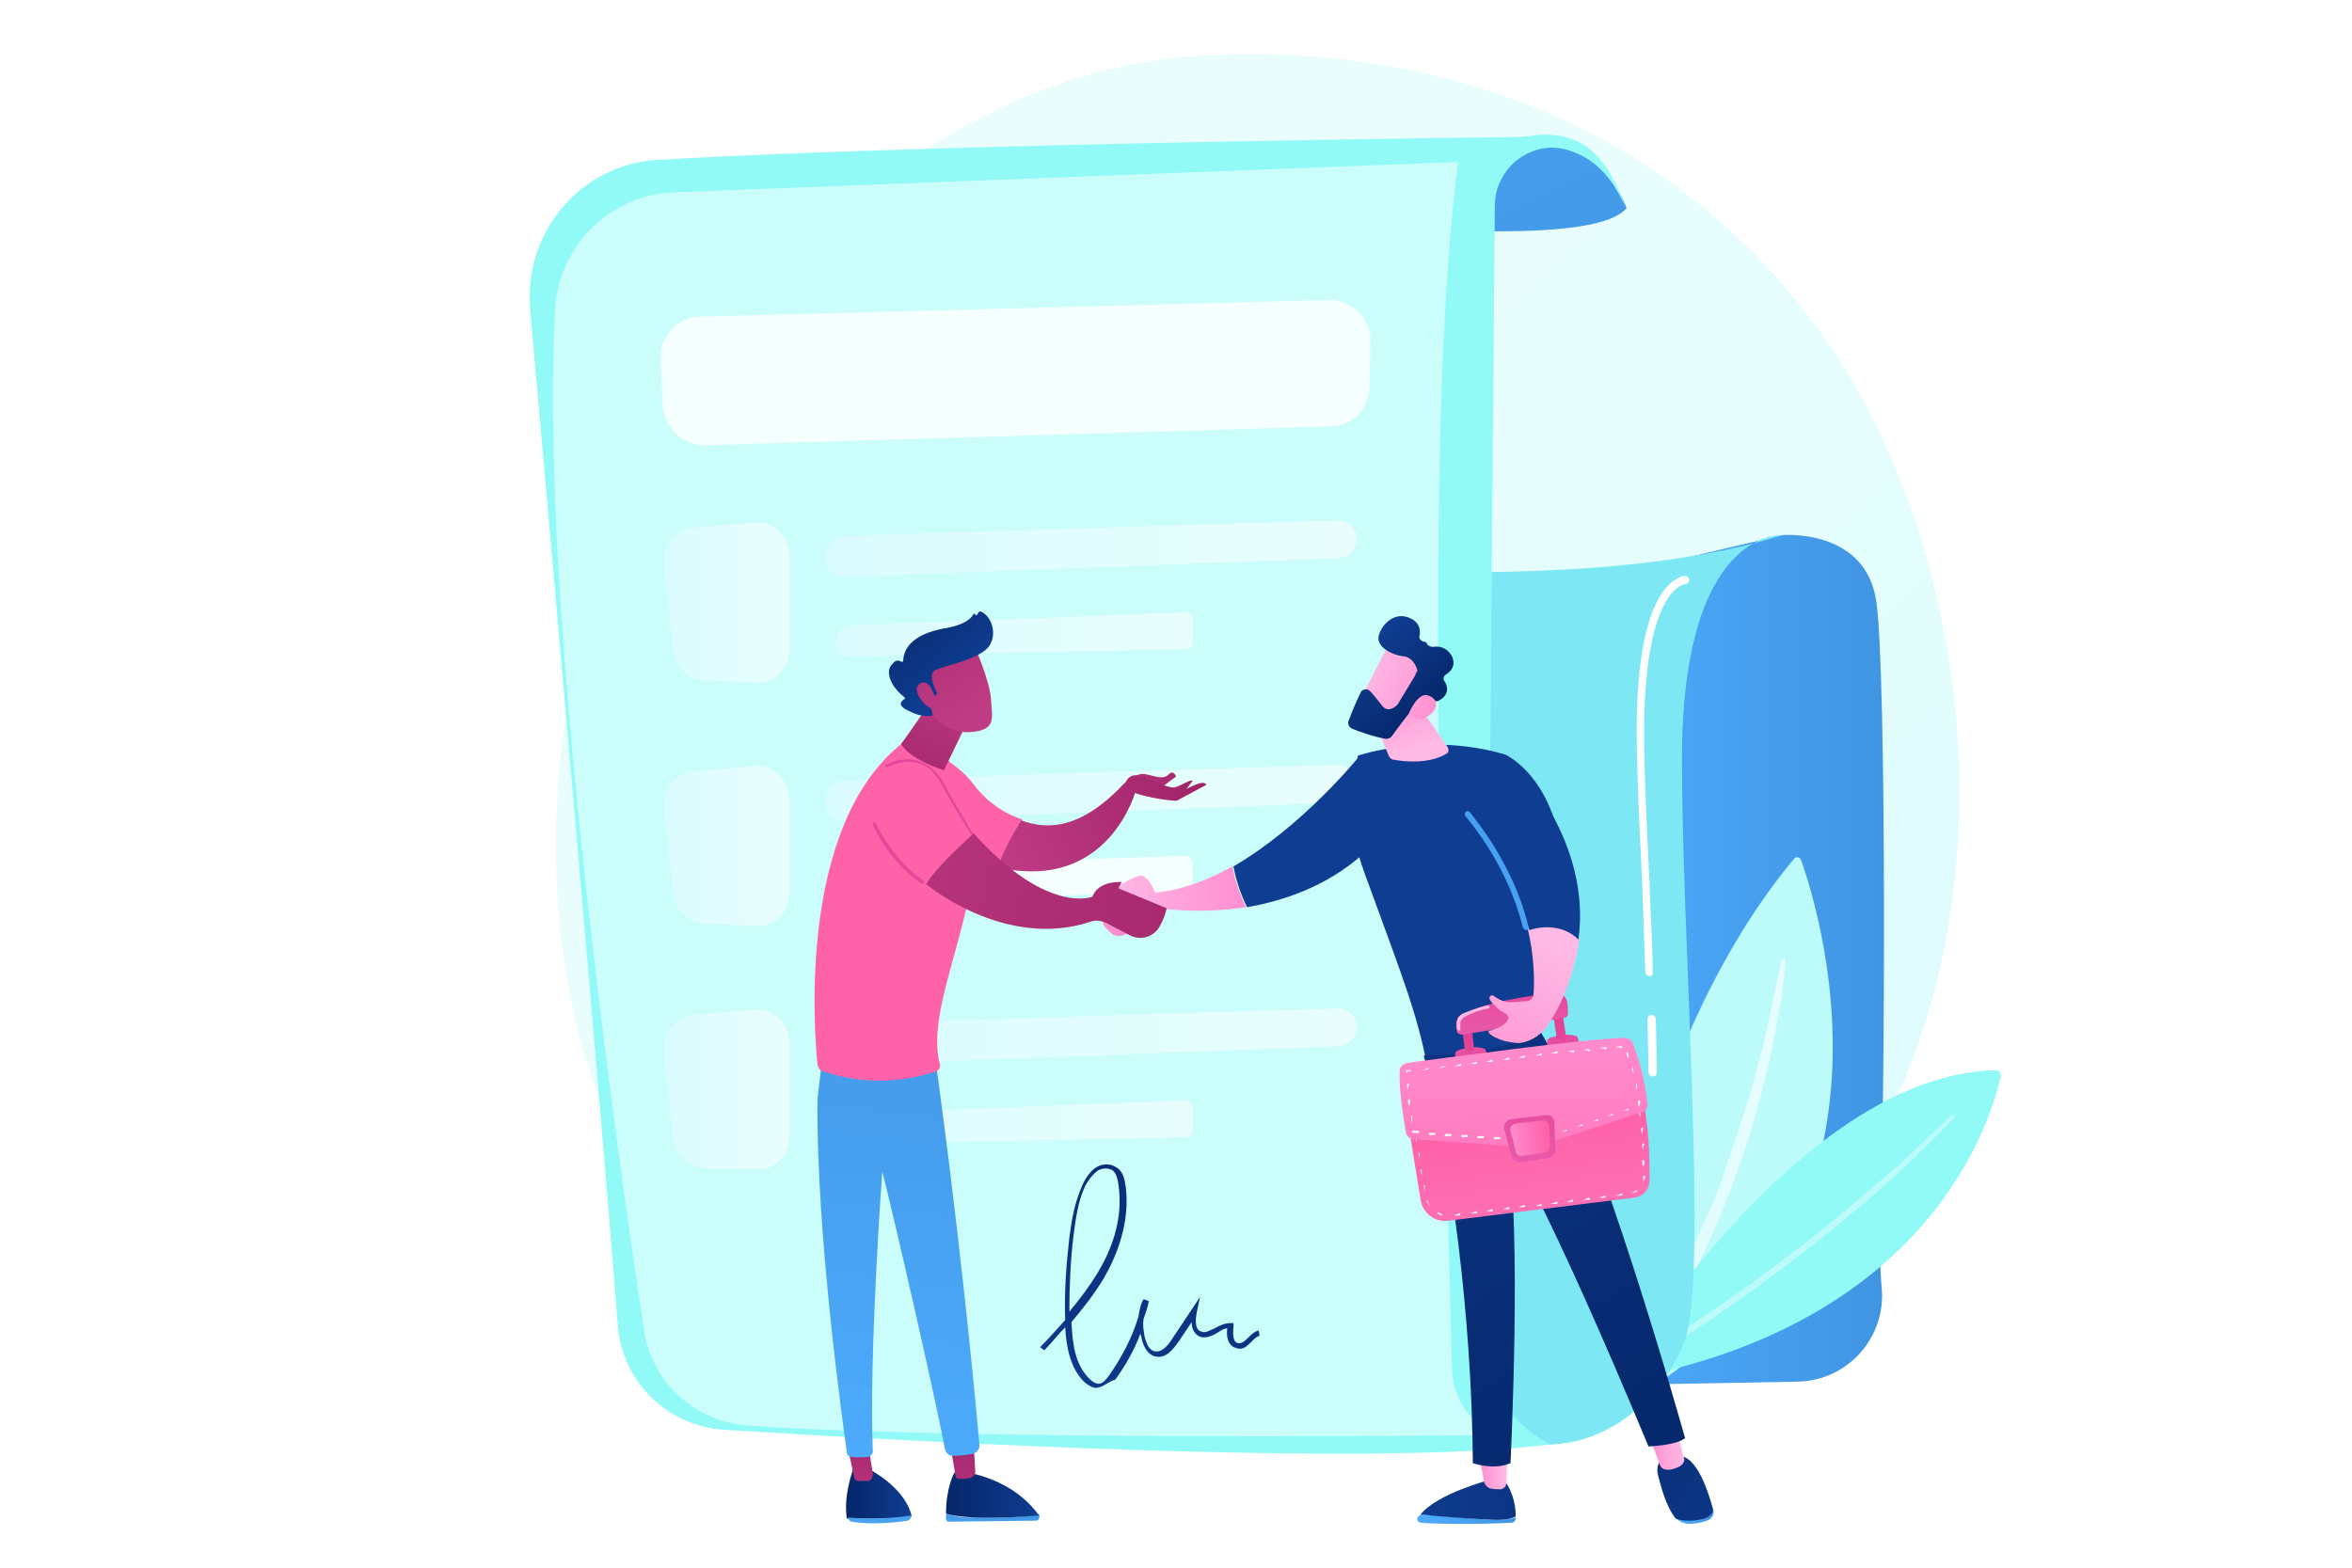 <?xml version="1.0" encoding="utf-8"?>
<!-- Generator: Adobe Illustrator 25.4.1, SVG Export Plug-In . SVG Version: 6.00 Build 0)  -->
<svg version="1.1" id="Illustration" xmlns="http://www.w3.org/2000/svg" xmlns:xlink="http://www.w3.org/1999/xlink" x="0px"
	 y="0px" viewBox="0 0 225 150" style="enable-background:new 0 0 225 150;" xml:space="preserve">
<style type="text/css">
	.st0{fill:url(#SVGID_1_);}
	.st1{fill:url(#SVGID_00000034071447205697237750000006921519276086987184_);}
	.st2{fill:#BDFBFA;}
	.st3{fill:url(#SVGID_00000112602211071476548020000005526531525992476548_);}
	.st4{fill:#91FAF7;}
	.st5{fill:#7DE8F4;}
	.st6{fill:url(#SVGID_00000016780211164457913380000006970674041446026939_);}
	.st7{clip-path:url(#SVGID_00000175323902701274535270000012932681015927870348_);}
	.st8{filter:url(#Adobe_OpacityMaskFilter);}
	.st9{clip-path:url(#SVGID_00000120550531667915267460000009134572666426402995_);}
	.st10{clip-path:url(#SVGID_00000098910964930776781790000014258630469139685513_);}
	.st11{clip-path:url(#SVGID_00000090272739898645223760000002565504347294151336_);}
	.st12{clip-path:url(#SVGID_00000036217962235754732910000012859080100109341108_);}
	.st13{clip-path:url(#SVGID_00000158751044914567142880000017828295236486131586_);}
	.st14{clip-path:url(#SVGID_00000063625786043784217070000003515226401047679886_);}
	.st15{clip-path:url(#SVGID_00000107573810389545182200000006288479167668113304_);}
	
		.st16{clip-path:url(#SVGID_00000106121717482301153010000003692716036990983583_);fill:url(#SVGID_00000047056064058736050370000004356404684972274571_);}
	
		.st17{clip-path:url(#SVGID_00000120550531667915267460000009134572666426402995_);mask:url(#SVGID_00000110442083856744003690000003177285545021760182_);fill:url(#SVGID_00000145747507181270356400000004321393010930515646_);}
	.st18{opacity:0.53;fill:url(#SVGID_00000151543855789225238630000002413216101561360785_);enable-background:new    ;}
	.st19{fill:url(#SVGID_00000067199179709888438730000009293044336703783573_);}
	.st20{fill:url(#SVGID_00000022525738543456050300000000425654429084461698_);}
	.st21{fill:url(#SVGID_00000096742133589870282730000011309683897116139940_);}
	.st22{fill:url(#SVGID_00000043442270973019504890000016973657142913347481_);}
	.st23{fill:url(#SVGID_00000130605934060718201140000012836362162846364346_);}
	.st24{opacity:0.78;fill:#FFFFFF;enable-background:new    ;}
	.st25{fill:url(#SVGID_00000044170758644102283210000012736621753782118577_);}
	.st26{fill:url(#SVGID_00000164480673986082657030000010537180287977540232_);}
	.st27{fill:url(#SVGID_00000098203161310172669210000015776323600928752306_);}
	.st28{fill:#FFFFFF;}
	.st29{fill:url(#SVGID_00000107553633489358262930000012919377731735509914_);}
	.st30{fill:url(#SVGID_00000032620851070919704280000013578843519519303569_);}
	.st31{fill:url(#SVGID_00000142163443325640678340000013684787034981354657_);}
	.st32{fill:url(#SVGID_00000023995406920309700040000000153109804469368736_);}
	.st33{fill:url(#SVGID_00000178179228485730229150000017377078125009938846_);}
	.st34{fill:url(#SVGID_00000158012013275245318450000005198354635022782652_);}
	.st35{fill:url(#SVGID_00000131368551039532745780000008750833046996662931_);}
	.st36{fill:url(#SVGID_00000038387928439351504550000002989146844000170630_);}
	.st37{fill:url(#SVGID_00000052806352237936713620000014522526781804979107_);}
	.st38{fill:url(#SVGID_00000146496291677997490860000002603769189646973581_);}
	.st39{fill:url(#SVGID_00000024685232598545492920000016122904032126118313_);}
	.st40{fill:url(#SVGID_00000090280022805757165140000003873113671719428483_);}
	.st41{fill:url(#SVGID_00000104666251246189060830000004784531937733145230_);}
	.st42{fill:url(#SVGID_00000039821935477716314680000012968847016394251166_);}
	.st43{fill:url(#SVGID_00000095298628934047285520000016373161026756435888_);}
	.st44{fill:url(#SVGID_00000037682885751681755810000005434387607309520035_);}
	.st45{fill:url(#SVGID_00000069360308298955295600000017880495583377332405_);}
	.st46{fill:url(#SVGID_00000033359028854784927010000018390261439487437729_);}
	.st47{fill:url(#SVGID_00000134223984709389877840000015625765332483982994_);}
	.st48{fill:url(#SVGID_00000072968720343430568570000004207024800896463763_);}
	.st49{fill:url(#SVGID_00000078758848752643441700000017194439333927719323_);}
	.st50{fill:url(#SVGID_00000002352312922992100480000009699597327960653975_);}
	.st51{fill:url(#SVGID_00000090289820174723658390000004293620299041122200_);}
	.st52{fill:url(#SVGID_00000160911609168002618400000009490013211379212477_);}
	.st53{fill:url(#SVGID_00000029728706215963294050000007657158995567391391_);}
	.st54{fill:url(#SVGID_00000179607994819532752130000010435654411950194831_);}
	.st55{fill:url(#SVGID_00000010298249024484850540000006167150984764757914_);}
	.st56{fill:url(#SVGID_00000118378186052664940450000014310300000680081563_);}
	.st57{fill:url(#SVGID_00000049218920242664528640000012116109180381630641_);}
	.st58{fill:url(#SVGID_00000129926419718791279420000004800950879647623842_);}
	.st59{fill:url(#SVGID_00000168083155858585700590000003574656355036362123_);}
	.st60{fill:url(#SVGID_00000003107108028209541260000008686659196333940126_);}
	.st61{fill:url(#SVGID_00000104689689512258749680000012058115069807667629_);}
	.st62{fill:url(#SVGID_00000144332146124880120420000002769809552985759114_);}
	.st63{fill:url(#SVGID_00000027588383552672778070000013156334209833927081_);}
	.st64{fill:url(#SVGID_00000054960322686607727830000013299465218700898974_);}
	.st65{fill:url(#SVGID_00000090255165726062991060000007465934840347447475_);}
	.st66{fill:url(#SVGID_00000116193061097617344270000004754079257054097024_);}
	.st67{fill:url(#SVGID_00000092424000118693367530000008761859138439758231_);}
	.st68{fill:url(#SVGID_00000065076222841509371150000016086319126076283537_);}
	.st69{fill:url(#SVGID_00000147206985296377793790000007687566333693280689_);}
	.st70{fill:url(#SVGID_00000059302666755387435340000006143183999145608833_);}
	.st71{fill:url(#SVGID_00000081621568906519499630000018070854312716397996_);}
	.st72{fill:url(#SVGID_00000037675668475181235120000010948993717342358939_);}
	.st73{fill:url(#SVGID_00000160188064484280821770000011168634049341929660_);}
	.st74{fill:url(#SVGID_00000039849557584199373470000000586464672843815609_);}
	.st75{fill:url(#SVGID_00000019666522873461630700000018160205403096120448_);}
	.st76{fill:url(#SVGID_00000036243705494485237760000008782389715940846525_);}
</style>
<g>
	
		<linearGradient id="SVGID_1_" gradientUnits="userSpaceOnUse" x1="199.754" y1="1090.445" x2="105.019" y2="989.597" gradientTransform="matrix(1 0 0 1 0 -930)">
		<stop  offset="0" style="stop-color:#DAFCFE"/>
		<stop  offset="1" style="stop-color:#E9FDFD"/>
	</linearGradient>
	<path class="st0" d="M171.3,120.1c-3.5,3.6-6.6,5.7-9,7.3c-23.4,15.6-50.1,11.1-58.3,9.6c-13.3-2.5-24.6-4.2-34.2-13
		c-22-19.8-20.9-61.2-4.1-86.9c2-3,18.7-27.9,45.5-31.4c0.7-0.1,1.1-0.1,1.6-0.2c4.1-0.4,29.8-2.8,50.7,14.8c3,2.5,7.8,7,12.3,13.9
		C192,59.6,192,98.7,171.3,120.1z"/>
	<g>
		
			<linearGradient id="SVGID_00000065053075291119557330000007159346556639426183_" gradientUnits="userSpaceOnUse" x1="149.851" y1="1021.883" x2="180.278" y2="1021.883" gradientTransform="matrix(1 0 0 1 0 -930)">
			<stop  offset="0" style="stop-color:#4FADFF"/>
			<stop  offset="1" style="stop-color:#4095E2"/>
		</linearGradient>
		<path style="fill:url(#SVGID_00000065053075291119557330000007159346556639426183_);" d="M158.6,54l11.9-2.8c0,0,8-0.7,9,6.4
			s0.8,49,0.4,57.7c-0.1,2.9-0.1,5.5,0.1,7.8c0.5,4.8-3.2,9-8,9.1l-22.2,0.4L158.6,54z"/>
		<g>
			<path class="st2" d="M152.3,135.9c0,0,2.4-33.4,19.3-53.7c0.2-0.3,0.6-0.2,0.7,0.1C174.1,87.4,184.5,120.6,152.3,135.9z"/>
			
				<linearGradient id="SVGID_00000001628865175925191430000013006260010311864712_" gradientUnits="userSpaceOnUse" x1="152.875" y1="1043.097" x2="170.797" y2="1043.097" gradientTransform="matrix(1 0 0 1 0 -930)">
				<stop  offset="0" style="stop-color:#DAFCFE"/>
				<stop  offset="1" style="stop-color:#E9FDFD"/>
			</linearGradient>
			<path style="fill:url(#SVGID_00000001628865175925191430000013006260010311864712_);" d="M170.8,91.9c-0.1,1.9-0.4,3.9-0.8,5.8
				c-0.3,1.9-0.7,3.8-1.2,5.7c-0.9,3.8-2.1,7.5-3.5,11.1c-0.7,1.8-1.5,3.6-2.3,5.4c-0.4,0.9-0.9,1.7-1.3,2.6
				c-0.5,0.9-0.9,1.7-1.4,2.5c-2,3.4-4.3,6.5-7,9.4c-0.1,0.1-0.2,0.1-0.3,0s-0.1-0.2,0-0.3l0,0c2.4-3.1,4.5-6.3,6.3-9.6
				c0.5-0.8,0.9-1.7,1.3-2.5c0.4-0.9,0.9-1.7,1.3-2.6c0.2-0.4,0.4-0.9,0.6-1.3l0.6-1.3c0.2-0.4,0.4-0.9,0.6-1.3
				c0.2-0.4,0.4-0.9,0.5-1.3c0.4-0.9,0.7-1.8,1-2.7c0.3-0.9,0.6-1.8,0.9-2.7c0.6-1.8,1.2-3.7,1.7-5.5c0.5-1.9,1-3.7,1.4-5.6
				s0.8-3.8,1.2-5.7l0,0c0-0.1,0.1-0.2,0.2-0.2C170.8,91.7,170.8,91.7,170.8,91.9z"/>
		</g>
		<g>
			<path class="st4" d="M154.4,132.2c0,0,17.5-29.4,36.5-29.8c0.3,0,0.6,0.3,0.5,0.6C190.5,106.9,184.9,127,154.4,132.2z"/>
			<path class="st2" d="M186.8,107.1c-1.2,1.2-2.3,2.4-3.5,3.5c-0.6,0.6-1.2,1.1-1.8,1.7s-1.2,1.1-1.9,1.7c-2.5,2.2-5.1,4.3-7.7,6.3
				c-1.3,1-2.7,2-4,3l-2,1.4c-0.3,0.2-0.7,0.5-1,0.7l-1,0.7c-2.8,1.9-5.6,3.5-8.5,5.1c-0.1,0.1-0.2,0-0.3-0.1s0-0.2,0.1-0.3l0,0
				l2.1-1.3l1.1-0.6c0.4-0.2,0.7-0.4,1.1-0.7l2.1-1.3c0.7-0.5,1.4-0.9,2.1-1.4l1-0.7l1-0.7l2-1.4c1.3-1,2.7-2,4-3s2.6-2,3.9-3.1
				l1.9-1.6l1.9-1.6c0.6-0.5,1.2-1.1,1.9-1.6c0.6-0.6,1.2-1.1,1.8-1.7c1.2-1.1,2.4-2.3,3.6-3.4l0,0c0.1-0.1,0.2-0.1,0.3,0
				C186.9,106.9,186.9,107,186.8,107.1z"/>
		</g>
		<path class="st5" d="M134.4,54.6c0,0,21.7,1.2,36.1-3.4c0,0-9.6-0.7-9.6,21.5c0,17,2.5,49.3,0.3,55.5c-2.2,6.1-10.4,14.4-22.2,7.3
			C127.3,128.4,134.4,54.6,134.4,54.6z"/>
		
			<linearGradient id="SVGID_00000148652604701000723770000016312015632673600434_" gradientUnits="userSpaceOnUse" x1="154.038" y1="975.464" x2="110.694" y2="885.366" gradientTransform="matrix(1 0 0 1 0 -930)">
			<stop  offset="0" style="stop-color:#4095E2"/>
			<stop  offset="1" style="stop-color:#4FADFF"/>
		</linearGradient>
		<path style="fill:url(#SVGID_00000148652604701000723770000016312015632673600434_);" d="M128.6,21.3c0,0,23.9,2.6,27-1.4
			c0,0-2.5-7.3-9.7-6.8C138.6,13.5,128.6,21.3,128.6,21.3z"/>
		<path class="st4" d="M50.7,29.5c2.1,23.5,6.5,73.1,8.4,97.3c0.4,5.4,4.7,9.6,10.1,10c19.2,1.2,62.5,3.6,79.1,1.4l0,0
			c-3.8-1.9-6.2-5.8-6.2-10L143,19.7c0-3.8,3.8-6.6,7.4-5.2c2.3,0.8,4,2.7,5.1,5.4c-1.6-4.6-4-7.9-9.7-6.8c0,0-55.8,0.6-82.9,2.2
			C55.6,15.7,50.1,22.2,50.7,29.5z"/>
		<g>
			<g>
				<g>
					<defs>
						<polygon id="SVGID_00000056428751876448945680000006455391491593725828_" points="26.4,-17.9 26.5,-17.9 26.4,-17.8 						"/>
					</defs>
					<clipPath id="SVGID_00000095325402621546470580000010141842164785991605_">
						<use xlink:href="#SVGID_00000056428751876448945680000006455391491593725828_"  style="overflow:visible;"/>
					</clipPath>
				</g>
				<g>
					<defs>
						<polygon id="SVGID_00000176726599689260512390000015380120575140111240_" points="26.4,-17.9 26.5,-17.9 26.4,-17.8 						"/>
					</defs>
					<defs>
						<path id="SVGID_00000165945104858296570270000016737072667212877470_" d="M26.3-18L26.3-18L26.3-18z"/>
					</defs>
					<clipPath id="SVGID_00000041276205384232233410000015768750273462879676_">
						<use xlink:href="#SVGID_00000176726599689260512390000015380120575140111240_"  style="overflow:visible;"/>
					</clipPath>
					
						<clipPath id="SVGID_00000063608319114364321290000012811946812568711831_" style="clip-path:url(#SVGID_00000041276205384232233410000015768750273462879676_);">
						<use xlink:href="#SVGID_00000165945104858296570270000016737072667212877470_"  style="overflow:visible;"/>
					</clipPath>
					<defs>
						<filter id="Adobe_OpacityMaskFilter" filterUnits="userSpaceOnUse" x="52.8" y="15.5" width="90.1" height="121.9">
							<feColorMatrix  type="matrix" values="1 0 0 0 0  0 1 0 0 0  0 0 1 0 0  0 0 0 1 0"/>
						</filter>
					</defs>
					
						<mask maskUnits="userSpaceOnUse" x="52.8" y="15.5" width="90.1" height="121.9" id="SVGID_00000110442083856744003690000003177285545021760182_">
						<g class="st8">
							<g>
								<g>
									<defs>
										<polygon id="SVGID_00000005234550377754812850000002666924403111977350_" points="26.4,-17.9 26.5,-17.9 26.4,-17.8 
																					"/>
									</defs>
									<defs>
										<path id="SVGID_00000063628499289265177400000010625163756290244261_" d="M26.3-18L26.3-18L26.3-18z"/>
									</defs>
									
										<clipPath id="SVGID_00000143581389955134637710000006081926537232547244_" style="clip-path:url(#SVGID_00000063608319114364321290000012811946812568711831_);">
										<use xlink:href="#SVGID_00000005234550377754812850000002666924403111977350_"  style="overflow:visible;"/>
									</clipPath>
									
										<clipPath id="SVGID_00000116209263204534903390000007937463826423783042_" style="clip-path:url(#SVGID_00000143581389955134637710000006081926537232547244_);">
										<use xlink:href="#SVGID_00000063628499289265177400000010625163756290244261_"  style="overflow:visible;"/>
									</clipPath>
								</g>
								<g>
									<defs>
										<polygon id="SVGID_00000106868915081387103470000001328102065935126151_" points="26.4,-17.9 26.5,-17.9 26.4,-17.8 
																					"/>
									</defs>
									<defs>
										<path id="SVGID_00000137813834279035533570000003854729133694229421_" d="M26.3-18L26.3-18L26.3-18z"/>
									</defs>
									<defs>
										<polygon id="SVGID_00000163074862749809267710000007088096256674500522_" points="26.4,-17.9 26.5,-17.9 26.4,-17.8 
																					"/>
									</defs>
									
										<clipPath id="SVGID_00000139995883478802223990000012926278530515873680_" style="clip-path:url(#SVGID_00000063608319114364321290000012811946812568711831_);">
										<use xlink:href="#SVGID_00000106868915081387103470000001328102065935126151_"  style="overflow:visible;"/>
									</clipPath>
									
										<clipPath id="SVGID_00000030467028568728369940000003714323985557760155_" style="clip-path:url(#SVGID_00000139995883478802223990000012926278530515873680_);">
										<use xlink:href="#SVGID_00000137813834279035533570000003854729133694229421_"  style="overflow:visible;"/>
									</clipPath>
									
										<clipPath id="SVGID_00000171711238872591180140000001995190453712867514_" style="clip-path:url(#SVGID_00000030467028568728369940000003714323985557760155_);">
										<use xlink:href="#SVGID_00000163074862749809267710000007088096256674500522_"  style="overflow:visible;"/>
									</clipPath>
								</g>
								<g>
									<defs>
										<polygon id="SVGID_00000095315191662867966900000012727263357059718055_" points="26.4,-17.9 26.5,-17.9 26.4,-17.8 
																					"/>
									</defs>
									<defs>
										<path id="SVGID_00000160154785138981388350000012544859284277387453_" d="M26.3-18L26.3-18L26.3-18z"/>
									</defs>
									<defs>
										<polygon id="SVGID_00000092442150794137785540000017308651167804683440_" points="26.4,-17.9 26.5,-17.9 26.4,-17.8 
																					"/>
									</defs>
									<defs>
										<path id="SVGID_00000116915939338615813190000017935425196710186112_" d="M26.3-18L26.3-18L26.3-18z"/>
									</defs>
									
										<clipPath id="SVGID_00000048501981470007306260000015137706079756101297_" style="clip-path:url(#SVGID_00000063608319114364321290000012811946812568711831_);">
										<use xlink:href="#SVGID_00000095315191662867966900000012727263357059718055_"  style="overflow:visible;"/>
									</clipPath>
									
										<clipPath id="SVGID_00000159428235035875886030000005448441518183344016_" style="clip-path:url(#SVGID_00000048501981470007306260000015137706079756101297_);">
										<use xlink:href="#SVGID_00000160154785138981388350000012544859284277387453_"  style="overflow:visible;"/>
									</clipPath>
									
										<clipPath id="SVGID_00000026130902572381883930000013762905433753074605_" style="clip-path:url(#SVGID_00000159428235035875886030000005448441518183344016_);">
										<use xlink:href="#SVGID_00000092442150794137785540000017308651167804683440_"  style="overflow:visible;"/>
									</clipPath>
									
										<clipPath id="SVGID_00000041985864398549779400000000037063562504444328_" style="clip-path:url(#SVGID_00000026130902572381883930000013762905433753074605_);">
										<use xlink:href="#SVGID_00000116915939338615813190000017935425196710186112_"  style="overflow:visible;"/>
									</clipPath>
									
										<linearGradient id="SVGID_00000027576363487995547290000011266762334437637790_" gradientUnits="userSpaceOnUse" x1="131.795" y1="968.471" x2="16.276" y2="1116.299" gradientTransform="matrix(1 0 0 1 0 -930)">
										<stop  offset="0" style="stop-color:#FFFFFF"/>
										<stop  offset="1" style="stop-color:#000000"/>
									</linearGradient>
									
										<path style="clip-path:url(#SVGID_00000041985864398549779400000000037063562504444328_);fill:url(#SVGID_00000027576363487995547290000011266762334437637790_);" d="
										M64.5,18.4l75-2.9c-3.1,22.9-1.8,69.6-0.6,115.5c0.1,2.7,1.7,5.2,4.1,6.3l0,0c0,0-50,0.6-71.5-0.9
										c-5.1-0.4-9.2-4.2-9.9-9.2c-3-19.7-10-70.6-8.5-97.5C53.4,23.5,58.4,18.6,64.5,18.4z"/>
								</g>
							</g>
						</g>
					</mask>
					
						<linearGradient id="SVGID_00000072961489181727900640000014408095875265701820_" gradientUnits="userSpaceOnUse" x1="131.795" y1="968.471" x2="16.276" y2="1116.299" gradientTransform="matrix(1 0 0 1 0 -930)">
						<stop  offset="0" style="stop-color:#FFFFFF"/>
						<stop  offset="1" style="stop-color:#000000"/>
					</linearGradient>
					
						<path style="clip-path:url(#SVGID_00000063608319114364321290000012811946812568711831_);mask:url(#SVGID_00000110442083856744003690000003177285545021760182_);fill:url(#SVGID_00000072961489181727900640000014408095875265701820_);" d="
						M64.5,18.4l75-2.9c-3.1,22.9-1.8,69.6-0.6,115.5c0.1,2.7,1.7,5.2,4.1,6.3l0,0c0,0-50,0.6-71.5-0.9c-5.1-0.4-9.2-4.2-9.9-9.2
						c-3-19.7-10-70.6-8.5-97.5C53.4,23.5,58.4,18.6,64.5,18.4z"/>
				</g>
			</g>
		</g>
		
			<linearGradient id="SVGID_00000031181637577024859270000005183012970968089005_" gradientUnits="userSpaceOnUse" x1="131.795" y1="968.471" x2="16.276" y2="1116.299" gradientTransform="matrix(1 0 0 1 0 -930)">
			<stop  offset="0" style="stop-color:#FFFFFF"/>
			<stop  offset="1" style="stop-color:#FFFFFF"/>
		</linearGradient>
		<path style="opacity:0.53;fill:url(#SVGID_00000031181637577024859270000005183012970968089005_);enable-background:new    ;" d="
			M64.5,18.4l75-2.9c-3.1,22.9-1.8,69.6-0.6,115.5c0.1,2.7,1.7,5.2,4.1,6.3l0,0c0,0-50,0.6-71.5-0.9c-5.1-0.4-9.2-4.2-9.9-9.2
			c-3-19.7-10-70.6-8.5-97.5C53.4,23.5,58.4,18.6,64.5,18.4z"/>
		<g>
			
				<linearGradient id="SVGID_00000059276123761242616180000001322996802945916083_" gradientUnits="userSpaceOnUse" x1="63.471" y1="987.636" x2="75.464" y2="987.636" gradientTransform="matrix(1 0 0 1 0 -930)">
				<stop  offset="0" style="stop-color:#DAFCFE"/>
				<stop  offset="1" style="stop-color:#E9FDFD"/>
			</linearGradient>
			<path style="fill:url(#SVGID_00000059276123761242616180000001322996802945916083_);" d="M63.5,53.9l0.9,8.4
				c0.2,1.5,1.4,2.7,3,2.8l4.9,0.2c1.8,0.1,3.2-1.3,3.2-3.1v-9.1c0-1.8-1.6-3.3-3.4-3.1l-5.8,0.5C64.6,50.6,63.4,52.2,63.5,53.9z"/>
			
				<linearGradient id="SVGID_00000055684839187183411190000002010952507656413825_" gradientUnits="userSpaceOnUse" x1="78.942" y1="982.492" x2="129.75" y2="982.492" gradientTransform="matrix(1 0 0 1 0 -930)">
				<stop  offset="0" style="stop-color:#DAFCFE"/>
				<stop  offset="1" style="stop-color:#E9FDFD"/>
			</linearGradient>
			<path style="fill:url(#SVGID_00000055684839187183411190000002010952507656413825_);" d="M80.7,51.3c8.1-0.3,39.4-1.3,47.3-1.5
				c1,0,1.8,0.8,1.8,1.8l0,0c0,0.9-0.7,1.7-1.7,1.8l-47.3,1.8c-0.9,0-1.7-0.6-1.8-1.5v-0.2C78.9,52.3,79.7,51.4,80.7,51.3z"/>
			
				<linearGradient id="SVGID_00000148646368575969114600000008160603204083413407_" gradientUnits="userSpaceOnUse" x1="79.894" y1="990.684" x2="114.005" y2="990.684" gradientTransform="matrix(1 0 0 1 0 -930)">
				<stop  offset="0" style="stop-color:#DAFCFE"/>
				<stop  offset="1" style="stop-color:#E9FDFD"/>
			</linearGradient>
			<path style="fill:url(#SVGID_00000148646368575969114600000008160603204083413407_);" d="M80.2,62.4L80.2,62.4
				c0.1,0.2,0.4,0.4,0.7,0.4l32.5-0.7c0.4,0,0.7-0.3,0.7-0.7v-2.1c0-0.4-0.4-0.8-0.8-0.7l-31.5,1.2C80.3,59.7,79.5,61.2,80.2,62.4z"
				/>
		</g>
		<g>
			
				<linearGradient id="SVGID_00000173162248878242170180000011458959788492175518_" gradientUnits="userSpaceOnUse" x1="63.471" y1="1010.936" x2="75.464" y2="1010.936" gradientTransform="matrix(1 0 0 1 0 -930)">
				<stop  offset="0" style="stop-color:#DAFCFE"/>
				<stop  offset="1" style="stop-color:#E9FDFD"/>
			</linearGradient>
			<path style="fill:url(#SVGID_00000173162248878242170180000011458959788492175518_);" d="M63.5,77.2l0.9,8.4
				c0.2,1.5,1.4,2.7,3,2.8l4.9,0.2c1.8,0.1,3.2-1.3,3.2-3.1v-9.1c0-1.8-1.6-3.3-3.4-3.1l-5.8,0.5C64.6,74,63.4,75.5,63.5,77.2z"/>
			
				<linearGradient id="SVGID_00000111909665785721855290000013815038389641875849_" gradientUnits="userSpaceOnUse" x1="78.942" y1="1005.892" x2="129.75" y2="1005.892" gradientTransform="matrix(1 0 0 1 0 -930)">
				<stop  offset="0" style="stop-color:#DAFCFE"/>
				<stop  offset="1" style="stop-color:#E9FDFD"/>
			</linearGradient>
			<path style="fill:url(#SVGID_00000111909665785721855290000013815038389641875849_);" d="M80.7,74.7c8.1-0.3,39.4-1.3,47.3-1.5
				c1,0,1.8,0.8,1.8,1.8l0,0c0,0.9-0.7,1.7-1.7,1.8l-47.3,1.8c-0.9,0-1.7-0.6-1.8-1.5v-0.2C78.9,75.6,79.7,74.7,80.7,74.7z"/>
			<path class="st24" d="M80.2,85.7L80.2,85.7c0.1,0.2,0.4,0.4,0.7,0.4l32.5-0.7c0.4,0,0.7-0.3,0.7-0.7v-2.1c0-0.4-0.4-0.8-0.8-0.7
				l-31.5,1C80.3,83,79.5,84.5,80.2,85.7z"/>
		</g>
		<g>
			
				<linearGradient id="SVGID_00000165231791279611619750000001302543999946325927_" gradientUnits="userSpaceOnUse" x1="63.471" y1="1034.236" x2="75.464" y2="1034.236" gradientTransform="matrix(1 0 0 1 0 -930)">
				<stop  offset="0" style="stop-color:#DAFCFE"/>
				<stop  offset="1" style="stop-color:#E9FDFD"/>
			</linearGradient>
			<path style="fill:url(#SVGID_00000165231791279611619750000001302543999946325927_);" d="M63.5,100.6l0.9,8.4
				c0.2,1.5,1.4,2.7,3,2.8l4.9,0.1c1.8,0.1,3.2-1.3,3.2-3.1v-9.1c0-1.8-1.6-3.3-3.4-3.1l-5.8,0.5C64.6,97.3,63.4,98.8,63.5,100.6z"
				/>
			
				<linearGradient id="SVGID_00000160902389711014121070000014009824985063644067_" gradientUnits="userSpaceOnUse" x1="78.942" y1="1029.192" x2="129.75" y2="1029.192" gradientTransform="matrix(1 0 0 1 0 -930)">
				<stop  offset="0" style="stop-color:#DAFCFE"/>
				<stop  offset="1" style="stop-color:#E9FDFD"/>
			</linearGradient>
			<path style="fill:url(#SVGID_00000160902389711014121070000014009824985063644067_);" d="M80.7,98c8.1-0.3,39.4-1.3,47.3-1.5
				c1,0,1.8,0.8,1.8,1.8l0,0c0,0.9-0.7,1.7-1.7,1.8l-47.3,1.8c-0.9,0-1.7-0.6-1.8-1.5v-0.2C78.9,98.9,79.7,98,80.7,98z"/>
			
				<linearGradient id="SVGID_00000145752885580012213550000004169358605903907722_" gradientUnits="userSpaceOnUse" x1="79.894" y1="1037.384" x2="114.005" y2="1037.384" gradientTransform="matrix(1 0 0 1 0 -930)">
				<stop  offset="0" style="stop-color:#DAFCFE"/>
				<stop  offset="1" style="stop-color:#E9FDFD"/>
			</linearGradient>
			<path style="fill:url(#SVGID_00000145752885580012213550000004169358605903907722_);" d="M80.2,109.1L80.2,109.1
				c0.1,0.2,0.4,0.4,0.7,0.4l32.5-0.7c0.4,0,0.7-0.3,0.7-0.7V106c0-0.4-0.4-0.8-0.8-0.7l-31.5,1.2C80.3,106.3,79.5,107.8,80.2,109.1
				z"/>
		</g>
		<path class="st28" d="M158.1,103c-0.2,0-0.4-0.2-0.4-0.4c0,0,0-1.2-0.1-5.1c0-0.2,0.2-0.4,0.4-0.4s0.4,0.2,0.4,0.4
			c0.1,3.9,0.1,5.1,0.1,5.1C158.5,102.9,158.3,103,158.1,103L158.1,103z"/>
		<path class="st28" d="M157.8,93.4c-0.2,0-0.4-0.2-0.4-0.4c-0.1-2.6-0.2-5.4-0.3-8.4c-0.2-4.1-0.4-8.3-0.5-12.3
			c-0.3-10.7,1.5-14.8,3-16.3c0.8-0.8,1.5-0.9,1.6-0.9c0.2,0,0.4,0.2,0.4,0.4s-0.2,0.4-0.4,0.4c-0.1,0-4.3,0.5-3.9,16.4
			c0.1,4,0.3,8.2,0.5,12.3c0.1,3,0.3,5.8,0.3,8.4C158.2,93.2,158,93.4,157.8,93.4L157.8,93.4z"/>
		
			<linearGradient id="SVGID_00000048466362556011167050000015286432558868104871_" gradientUnits="userSpaceOnUse" x1="120.263" y1="1029.348" x2="104.295" y2="1070.228" gradientTransform="matrix(1 0 0 1 0 -930)">
			<stop  offset="0" style="stop-color:#052669"/>
			<stop  offset="1" style="stop-color:#0F3D91"/>
		</linearGradient>
		<path style="fill:url(#SVGID_00000048466362556011167050000015286432558868104871_);" d="M104.9,132.8c-0.4,0-0.7-0.2-1.1-0.5
			c-1.4-1.3-1.8-3.4-1.9-5.3c-0.7,0.7-1.3,1.5-2,2.2l-0.4-0.3c0.8-0.8,1.6-1.7,2.4-2.6c-0.1-2.6,0.1-5.3,0.4-7.9
			c0.2-1.6,0.5-3.3,1.2-4.9c0.2-0.5,0.6-1.2,1.2-1.7c0.7-0.5,1.5-0.5,2.1-0.1c0.7,0.4,0.8,1.3,0.9,1.9c0.4,3.5-0.9,6.6-2.1,8.7
			c-0.9,1.5-2,2.9-3.1,4.2c0.1,2,0.3,4.1,1.8,5.5c0.3,0.3,0.6,0.4,0.8,0.4c0.4,0,0.7-0.4,1-0.8c1.2-1.7,2.2-3.6,2.8-5.6
			c0.1-0.6,0.2-1.2,0.5-1.7l0.5,0.2c-0.1,0.6-0.3,1.1-0.5,1.7c-0.1,0.6,0,1.1,0.1,1.7c0.1,0.3,0.3,1.3,1,1.4
			c0.5,0.1,1.1-0.3,1.7-1.3l2.6-3.9l-0.3,1.4c-0.1,0.5-0.3,1.7,0.4,1.9c0.4,0.2,0.8-0.1,1.3-0.3c0.5-0.3,1-0.5,1.5-0.5h0.3v0.3
			c0,0.1-0.2,1.5,0.4,1.6c0.3,0.1,0.6-0.1,1-0.5c0.3-0.3,0.6-0.6,1-0.7l0.1,0.5c-0.3,0.1-0.5,0.3-0.8,0.6c-0.4,0.4-0.8,0.8-1.4,0.6
			c-0.8-0.2-1-1-0.9-1.9c-0.3,0-0.6,0.2-0.9,0.4c-0.5,0.3-1.1,0.6-1.7,0.4c-0.5-0.2-0.8-0.7-0.8-1.4l-1.2,1.8
			c-0.5,0.7-1.2,1.7-2.2,1.5c-0.7-0.1-1.2-0.8-1.4-1.8c0-0.1-0.1-0.3-0.1-0.4c-0.6,1.6-1.4,3-2.4,4.4
			C106,132.2,105.6,132.7,104.9,132.8L104.9,132.8z M105.8,111.8c-0.3,0-0.7,0.1-0.9,0.3c-0.5,0.4-0.9,1-1.1,1.4
			c-0.7,1.5-0.9,3.2-1.1,4.7c-0.3,2.4-0.4,4.9-0.4,7.3c1-1.2,1.9-2.4,2.7-3.7c1.2-2,2.5-5,2-8.4c-0.1-0.8-0.3-1.3-0.7-1.5
			C106.2,111.9,106,111.8,105.8,111.8z"/>
		<path class="st24" d="M127.3,40.8l-59.8,1.8c-2.1,0.1-3.9-1.6-4.1-3.7l-0.2-4.5c-0.1-2.2,1.6-4.1,3.8-4.1l60.1-1.6
			c2.2-0.1,4.1,1.8,4,4L131,37C131,39.1,129.4,40.8,127.3,40.8z"/>
	</g>
	<g>
		
			<linearGradient id="SVGID_00000032627369085686747790000005051572977346602159_" gradientUnits="userSpaceOnUse" x1="-2457.242" y1="-9277.807" x2="-2454.344" y2="-9277.807" gradientTransform="matrix(-0.981 0.193 -0.193 -0.981 -4089.825 -8543.185)">
			<stop  offset="0" style="stop-color:#FEBAE5"/>
			<stop  offset="1" style="stop-color:#FF8ECF"/>
		</linearGradient>
		<path style="fill:url(#SVGID_00000032627369085686747790000005051572977346602159_);" d="M108.4,87.9c0,0-2-1.3-2.3-1
			c-0.1,0.1-0.3,0.5-0.5,0.9c-0.2,0.3-0.1,0.6,0.1,0.9l0.5,0.5c0.5,0.5,1.3,0.5,1.8-0.1C108.2,88.8,108.4,88.4,108.4,87.9z"/>
		<g>
			<g>
				
					<linearGradient id="SVGID_00000024723374875886523420000010439360726746128562_" gradientUnits="userSpaceOnUse" x1="-1184.129" y1="1015.016" x2="-1170.929" y2="1015.016" gradientTransform="matrix(1 0 0 1 1290.102 -930)">
					<stop  offset="0" style="stop-color:#FEBAE5"/>
					<stop  offset="1" style="stop-color:#FF8ECF"/>
				</linearGradient>
				<path style="fill:url(#SVGID_00000024723374875886523420000010439360726746128562_);" d="M110.5,85.4c0,0-0.7-1.8-1.5-1.6
					c-0.8,0.2-1.7,0.8-1.7,0.8l-1.3,1.7c0,0,3.6,1.4,4.9,0.6c0,0,3.7,0.6,8.3-0.1c-0.7-1.4-1.1-2.8-1.3-3.9
					C115.6,84.2,113,85.2,110.5,85.4z"/>
				
					<linearGradient id="SVGID_00000104663790251273048060000011456257328074222996_" gradientUnits="userSpaceOnUse" x1="145.203" y1="970.731" x2="137.162" y2="986.586" gradientTransform="matrix(1 0 0 1 0 -930)">
					<stop  offset="0" style="stop-color:#052669"/>
					<stop  offset="1" style="stop-color:#0F3D91"/>
				</linearGradient>
				<path style="fill:url(#SVGID_00000104663790251273048060000011456257328074222996_);" d="M130,72.4c0,0-5.3,6.6-12,10.5
					c0.2,1.1,0.6,2.5,1.3,3.9c3.5-0.6,7.6-2,11-5L130,72.4z"/>
			</g>
			
				<linearGradient id="SVGID_00000080171684570412673150000012842908282732223908_" gradientUnits="userSpaceOnUse" x1="157.906" y1="977.174" x2="149.866" y2="993.028" gradientTransform="matrix(1 0 0 1 0 -930)">
				<stop  offset="0" style="stop-color:#052669"/>
				<stop  offset="1" style="stop-color:#0F3D91"/>
			</linearGradient>
			<path style="fill:url(#SVGID_00000080171684570412673150000012842908282732223908_);" d="M136.5,101.8c-1-4.9-2.1-7.7-5.5-17
				c-1.1-2.9-2.1-5.9-1.6-9l0.5-3.5c0,0,6.7-2.3,14.1-0.1c0,0,10.1,4.4,3.3,26.2C144.2,101.9,140.6,102.9,136.5,101.8z"/>
			
				<linearGradient id="SVGID_00000050636800021710083320000005942196937496788923_" gradientUnits="userSpaceOnUse" x1="-1154.657" y1="1001.818" x2="-1156.774" y2="995.469" gradientTransform="matrix(1 0 0 1 1290.102 -930)">
				<stop  offset="0" style="stop-color:#FEBAE5"/>
				<stop  offset="1" style="stop-color:#FF8ECF"/>
			</linearGradient>
			<path style="fill:url(#SVGID_00000050636800021710083320000005942196937496788923_);" d="M131.1,68l1.7,4.2
				c0.1,0.3,0.3,0.5,0.6,0.5c1,0.2,3.4,0.4,5-0.6c0.2-0.1,0.2-0.4,0.1-0.6l-3.2-4.6L131.1,68z"/>
			<g>
				
					<linearGradient id="SVGID_00000119835245792842405400000018304221931559797150_" gradientUnits="userSpaceOnUse" x1="130.557" y1="994.018" x2="138.165" y2="997.325" gradientTransform="matrix(1 0 0 1 0 -930)">
					<stop  offset="0" style="stop-color:#FEBAE5"/>
					<stop  offset="1" style="stop-color:#FF8ECF"/>
				</linearGradient>
				<path style="fill:url(#SVGID_00000119835245792842405400000018304221931559797150_);" d="M132.9,61.6c-0.1,0.1-3.1,6-3.1,6
					l3.4,1.6l3.7-5.2C136.9,64,134.1,60.4,132.9,61.6z"/>
				
					<linearGradient id="SVGID_00000100374458542313229810000000485772660434956209_" gradientUnits="userSpaceOnUse" x1="5409.316" y1="6186.25" x2="5418.404" y2="6186.25" gradientTransform="matrix(-0.685 -0.728 -0.728 0.685 8347.927 -233.062)">
					<stop  offset="0" style="stop-color:#052669"/>
					<stop  offset="1" style="stop-color:#0F3D91"/>
				</linearGradient>
				<path style="fill:url(#SVGID_00000100374458542313229810000000485772660434956209_);" d="M135.4,64.6l-1.7,2.8l-0.1,0.1
					c-0.2,0.2-0.9,0.7-1.4,0c-0.5-0.6-0.9-1.2-1.3-1.5c-0.3-0.1-0.6,0-0.7,0.2c-0.3,0.6-0.8,1.7-1.2,2.8c-0.1,0.3,0.1,0.6,0.3,0.7
					c0.7,0.3,2.1,0.8,3.3,1c0.2,0,0.4-0.1,0.5-0.2c0.5-0.7,2-2.7,2.5-3.2s1.3-0.3,1.7-0.2c0.1,0,0.3,0,0.4-0.1
					c0.4-0.2,1.1-0.8,0.5-1.8c-0.2-0.2-0.1-0.6,0.2-0.7c0.4-0.3,0.9-0.8,0.5-1.7c-0.5-0.9-1.3-1-1.8-0.9c-0.2,0-0.5-0.1-0.6-0.3
					c0-0.1-0.1-0.2-0.3-0.2c-0.3-0.1-0.5-0.3-0.4-0.6c0.1-0.5,0-1.2-0.8-1.6c-1.5-0.8-2.8,0.5-3.1,1.6s1.3,1.9,2.4,2
					c0.8,0.1,1.2,0.9,1.3,1.4C135.5,64.3,135.4,64.5,135.4,64.6z"/>
				
					<linearGradient id="SVGID_00000059286779903764262500000013185952980289041843_" gradientUnits="userSpaceOnUse" x1="130.097" y1="995.077" x2="137.704" y2="998.385" gradientTransform="matrix(1 0 0 1 0 -930)">
					<stop  offset="0" style="stop-color:#FEBAE5"/>
					<stop  offset="1" style="stop-color:#FF8ECF"/>
				</linearGradient>
				<path style="fill:url(#SVGID_00000059286779903764262500000013185952980289041843_);" d="M134.8,68.2c0,0,0.7-1.7,1.6-1.7
					c0.8,0.1,1.5,0.9,0.5,1.8C135.5,69.5,134.8,68.2,134.8,68.2z"/>
			</g>
			<g>
				
					<linearGradient id="SVGID_00000094617639741971432900000009826971510542119834_" gradientUnits="userSpaceOnUse" x1="2899.751" y1="1075.35" x2="2909.205" y2="1075.35" gradientTransform="matrix(-1 0 0 1 3044.759 -930)">
					<stop  offset="0" style="stop-color:#4095E2"/>
					<stop  offset="1" style="stop-color:#4FADFF"/>
				</linearGradient>
				<path style="fill:url(#SVGID_00000094617639741971432900000009826971510542119834_);" d="M135.9,144.9c1.6,0.1,4.4,0.4,6.6,0.5
					c1.3,0.1,2.1-0.1,2.5-0.2c0,0.1,0,0.1,0,0.1c0,0.2-0.2,0.4-0.4,0.4c-4.2,0.2-7.5,0.1-8.7,0c-0.2,0-0.4-0.3-0.3-0.5
					C135.7,145.1,135.8,145,135.9,144.9z"/>
				
					<linearGradient id="SVGID_00000067198297826039101240000001788924421036428181_" gradientUnits="userSpaceOnUse" x1="167.815" y1="1066.489" x2="133.583" y2="1076.246" gradientTransform="matrix(1 0 0 1 0 -930)">
					<stop  offset="0" style="stop-color:#052669"/>
					<stop  offset="1" style="stop-color:#0F3D91"/>
				</linearGradient>
				<path style="fill:url(#SVGID_00000067198297826039101240000001788924421036428181_);" d="M142.5,145.4c-2.2-0.1-5-0.3-6.6-0.5
					c1.6-2,6.6-3.3,6.6-3.3h1.4c1,1.4,1.1,2.8,1.1,3.5C144.6,145.3,143.9,145.5,142.5,145.4z"/>
				
					<linearGradient id="SVGID_00000157309568594192597520000011704280897016205699_" gradientUnits="userSpaceOnUse" x1="2900.623" y1="1070.892" x2="2903.286" y2="1070.892" gradientTransform="matrix(-1 0 0 1 3044.759 -930)">
					<stop  offset="0" style="stop-color:#FEBAE5"/>
					<stop  offset="1" style="stop-color:#FF8ECF"/>
				</linearGradient>
				<path style="fill:url(#SVGID_00000157309568594192597520000011704280897016205699_);" d="M144.2,139.3l-0.1,2.6
					c0,0.3-0.2,0.5-0.5,0.6c-0.3,0-0.7,0-1.1-0.1c-0.2-0.1-0.4-0.3-0.5-0.5l-0.5-2.6H144.2z"/>
			</g>
			<g>
				<g>
					
						<linearGradient id="SVGID_00000170245687018409908380000014800590840304642944_" gradientUnits="userSpaceOnUse" x1="2880.903" y1="1075.142" x2="2884.528" y2="1075.142" gradientTransform="matrix(-1 0 0 1 3044.759 -930)">
						<stop  offset="0" style="stop-color:#4095E2"/>
						<stop  offset="1" style="stop-color:#4FADFF"/>
					</linearGradient>
					<path style="fill:url(#SVGID_00000170245687018409908380000014800590840304642944_);" d="M162.7,145.4c0.7-0.1,1-0.5,1.2-0.9
						l0,0c0.1,0.4-0.1,0.8-0.6,1c-0.6,0.2-1.2,0.3-1.7,0.3s-1-0.2-1.3-0.6l0,0C160.8,145.5,161.6,145.5,162.7,145.4z"/>
					
						<linearGradient id="SVGID_00000137119071723215592190000007462832405433553081_" gradientUnits="userSpaceOnUse" x1="148.736" y1="1064.563" x2="170.069" y2="1078.455" gradientTransform="matrix(1 0 0 1 0 -930)">
						<stop  offset="0" style="stop-color:#052669"/>
						<stop  offset="1" style="stop-color:#0F3D91"/>
					</linearGradient>
					<path style="fill:url(#SVGID_00000137119071723215592190000007462832405433553081_);" d="M159.4,139.3h1.2
						c1.8,0,2.9,3.7,3.3,5.2c-0.1,0.4-0.5,0.8-1.2,0.9c-1.2,0.2-1.9,0.1-2.4-0.1c-1-1.3-1.4-3.1-1.7-4.2
						C158.3,139.8,159.4,139.3,159.4,139.3z"/>
				</g>
				
					<linearGradient id="SVGID_00000144299386417023572610000006571488381825407901_" gradientUnits="userSpaceOnUse" x1="2883.694" y1="1068.756" x2="2886.876" y2="1068.756" gradientTransform="matrix(-1 0 0 1 3044.759 -930)">
					<stop  offset="0" style="stop-color:#FEBAE5"/>
					<stop  offset="1" style="stop-color:#FF8ECF"/>
				</linearGradient>
				<path style="fill:url(#SVGID_00000144299386417023572610000006571488381825407901_);" d="M160.4,136.9l0.7,2.6
					c0.1,0.3-0.1,0.6-0.4,0.8c-0.4,0.2-0.9,0.4-1.4,0.3c-0.2,0-0.4-0.2-0.5-0.4l-1-2.7L160.4,136.9z"/>
			</g>
			
				<linearGradient id="SVGID_00000022542438619435795660000015450070850361382276_" gradientUnits="userSpaceOnUse" x1="550.265" y1="1073.408" x2="598.829" y2="1006.266" gradientTransform="matrix(-1 0 0 1 711.759 -930)">
				<stop  offset="0" style="stop-color:#052669"/>
				<stop  offset="1" style="stop-color:#0F3D91"/>
			</linearGradient>
			<path style="fill:url(#SVGID_00000022542438619435795660000015450070850361382276_);" d="M161.2,137.6c-0.8,0.7-3.5,0.8-3.5,0.8
				c-9.5-22.9-13.5-29.2-13.5-29.2c1.4,8.6,0.3,30.8,0.3,30.8c-1.6,0.7-3.6,0-3.6,0c-0.1-14.1-2.1-29.3-4.7-39
				c6.4-0.1,9.9-1.5,11.1-2.4C152.7,107.2,161.2,137.6,161.2,137.6z"/>
			<g>
				
					<linearGradient id="SVGID_00000165922243999521847770000009258729884609390994_" gradientUnits="userSpaceOnUse" x1="-2044.662" y1="1535.523" x2="-2044.957" y2="1508.253" gradientTransform="matrix(0.992 -0.127 0.127 0.992 1982.948 -1648.11)">
					<stop  offset="0" style="stop-color:#FF8ECF"/>
					<stop  offset="1" style="stop-color:#FE62A8"/>
				</linearGradient>
				<path style="fill:url(#SVGID_00000165922243999521847770000009258729884609390994_);" d="M134.7,107.4l1.2,7.4
					c0.2,1.3,1.4,2.2,2.7,2l17.7-2.2c0.9-0.1,1.5-0.8,1.5-1.7c0-1.9,0-5.3-0.8-8.4L134.7,107.4z"/>
				<path class="st28" d="M139.1,116.3L139.1,116.3C139,116.2,139.1,116.2,139.1,116.3l0.5-0.2c0,0,0.1,0,0.1,0.1c0,0,0,0.1-0.1,0.1
					H139.1L139.1,116.3z M138,116.3L138,116.3c-0.2,0-0.3-0.1-0.5-0.2c0,0,0,0,0-0.1c0,0,0,0,0.1,0
					C137.7,116.1,137.9,116.1,138,116.3C138.1,116.2,138.1,116.2,138,116.3C138.1,116.3,138.1,116.3,138,116.3z M140.7,116.1
					C140.6,116.1,140.6,116.1,140.7,116.1C140.6,116,140.7,116,140.7,116.1l0.5-0.2c0,0,0.1,0,0.1,0.1c0,0,0,0.1-0.1,0.1H140.7
					L140.7,116.1z M142.2,115.9L142.2,115.9C142.1,115.8,142.2,115.8,142.2,115.9l0.5-0.2c0,0,0.1,0,0.1,0.1c0,0,0,0.1-0.1,0.1
					H142.2L142.2,115.9z M143.8,115.7C143.7,115.7,143.7,115.7,143.8,115.7C143.7,115.6,143.8,115.6,143.8,115.7l0.5-0.2
					c0,0,0.1,0,0.1,0.1c0,0,0,0.1-0.1,0.1H143.8L143.8,115.7z M145.3,115.5L145.3,115.5C145.2,115.4,145.3,115.4,145.3,115.5
					l0.5-0.2c0,0,0.1,0,0.1,0.1c0,0,0,0.1-0.1,0.1H145.3L145.3,115.5z M136.8,115.4C136.8,115.4,136.7,115.4,136.8,115.4
					c-0.1-0.1-0.2-0.3-0.3-0.4v-0.1h0.1C136.6,115.1,136.7,115.2,136.8,115.4L136.8,115.4L136.8,115.4z M146.9,115.4
					C146.8,115.4,146.8,115.3,146.9,115.4C146.8,115.3,146.9,115.3,146.9,115.4l0.5-0.2c0,0,0.1,0,0.1,0.1c0,0,0,0.1-0.1,0.1H146.9
					L146.9,115.4z M148.4,115.2C148.4,115.2,148.3,115.2,148.4,115.2C148.3,115.1,148.4,115.1,148.4,115.2l0.5-0.2
					c0,0,0.1,0,0.1,0.1c0,0,0,0.1-0.1,0.1H148.4L148.4,115.2z M149.9,115L149.9,115C149.8,114.9,149.9,114.9,149.9,115l0.5-0.2
					c0,0,0.1,0,0.1,0.1c0,0,0,0.1-0.1,0.1H149.9L149.9,115z M151.5,114.8C151.5,114.8,151.4,114.8,151.5,114.8
					C151.4,114.7,151.5,114.7,151.5,114.8l0.5-0.2c0,0,0.1,0,0.1,0.1c0,0,0,0.1-0.1,0.1H151.5L151.5,114.8z M153,114.6L153,114.6
					C152.9,114.5,153,114.5,153,114.6l0.5-0.2c0,0,0.1,0,0.1,0.1c0,0,0,0.1-0.1,0.1H153L153,114.6z M154.6,114.4
					C154.5,114.4,154.5,114.4,154.6,114.4C154.5,114.3,154.6,114.3,154.6,114.4l0.5-0.2c0,0,0.1,0,0.1,0.1c0,0,0,0.1-0.1,0.1H154.6
					L154.6,114.4z M156.1,114.2L156.1,114.2C156,114.1,156.1,114.1,156.1,114.2c0.1-0.1,0.3-0.2,0.4-0.3h0.1v0.1
					C156.4,114.1,156.3,114.1,156.1,114.2L156.1,114.2z M136.3,114C136.2,114,136.2,114,136.3,114l-0.1-0.5v-0.1h0.1V114L136.3,114
					L136.3,114z M157.2,113.1C157.2,113.1,157.1,113.1,157.2,113.1C157.1,113.1,157.1,113.1,157.2,113.1c0-0.2,0-0.4,0-0.5
					c0,0,0-0.1,0.1-0.1l0,0c0,0,0.1,0,0.1,0.1C157.3,112.8,157.3,112.9,157.2,113.1L157.2,113.1z M136,112.5
					C136,112.5,136,112.4,136,112.5l-0.1-0.5v-0.1h0.1V112.5C136.1,112.4,136.1,112.5,136,112.5L136,112.5z M157.2,111.6
					C157.2,111.6,157.2,111.5,157.2,111.6c-0.1-0.2-0.1-0.4-0.1-0.5c0,0,0-0.1,0.1-0.1c0,0,0.1,0,0.1,0.1
					C157.3,111.2,157.3,111.4,157.2,111.6C157.3,111.5,157.3,111.6,157.2,111.6L157.2,111.6z M135.8,110.9
					C135.7,110.9,135.7,110.9,135.8,110.9l-0.1-0.5v-0.1h0.1V110.9L135.8,110.9L135.8,110.9z M157.2,110
					C157.2,110,157.1,110,157.2,110c-0.1-0.2-0.1-0.4-0.1-0.5c0,0,0-0.1,0.1-0.1c0,0,0.1,0,0.1,0.1
					C157.2,109.6,157.2,109.8,157.2,110C157.3,110,157.2,110,157.2,110L157.2,110z M135.5,109.4L135.5,109.4l-0.1-0.5v-0.1h0.1
					V109.4C135.6,109.4,135.6,109.4,135.5,109.4L135.5,109.4z M157.1,108.5C157.1,108.5,157,108.4,157.1,108.5
					c-0.1-0.2-0.1-0.4-0.1-0.5c0,0,0-0.1,0.1-0.1c0,0,0.1,0,0.1,0.1C157.1,108.1,157.1,108.2,157.1,108.5
					C157.1,108.4,157.1,108.5,157.1,108.5L157.1,108.5z M135.3,107.9C135.2,107.9,135.2,107.8,135.3,107.9l-0.1-0.6l0.4-0.1
					c0,0,0.1,0,0.1,0.1c0,0,0,0.1-0.1,0.1h-0.3L135.3,107.9C135.3,107.8,135.3,107.9,135.3,107.9L135.3,107.9z M136.6,107.2
					L136.6,107.2C136.5,107.1,136.6,107.1,136.6,107.2l0.5-0.2c0,0,0.1,0,0.1,0.1c0,0,0,0.1-0.1,0.1H136.6L136.6,107.2z M138.2,107
					C138.2,107,138.1,107,138.2,107C138.1,106.9,138.2,106.9,138.2,107l0.5-0.2c0,0,0.1,0,0.1,0.1c0,0,0,0.1-0.1,0.1H138.2
					L138.2,107z M156.9,106.9C156.9,106.9,156.8,106.9,156.9,106.9c-0.1-0.2-0.1-0.4-0.1-0.5v-0.1h0.1
					C156.9,106.5,156.9,106.7,156.9,106.9C157,106.9,156.9,106.9,156.9,106.9L156.9,106.9z M139.7,106.8L139.7,106.8
					C139.6,106.7,139.7,106.7,139.7,106.8l0.5-0.2c0,0,0.1,0,0.1,0.1c0,0,0,0.1-0.1,0.1H139.7L139.7,106.8z M141.3,106.6
					C141.2,106.6,141.2,106.6,141.3,106.6C141.2,106.5,141.3,106.5,141.3,106.6l0.5-0.2c0,0,0.1,0,0.1,0.1c0,0,0,0.1-0.1,0.1H141.3
					L141.3,106.6z M142.8,106.4L142.8,106.4C142.7,106.3,142.8,106.3,142.8,106.4l0.5-0.2c0,0,0.1,0,0.1,0.1c0,0,0,0.1-0.1,0.1
					H142.8L142.8,106.4z M144.4,106.2C144.3,106.2,144.3,106.2,144.4,106.2C144.3,106.1,144.4,106.1,144.4,106.2l0.5-0.2
					c0,0,0.1,0,0.1,0.1c0,0,0,0.1-0.1,0.1H144.4L144.4,106.2z M145.9,106C145.9,106,145.8,106,145.9,106
					C145.8,105.9,145.9,105.9,145.9,106l0.5-0.2c0,0,0.1,0,0.1,0.1c0,0,0,0.1-0.1,0.1H145.9L145.9,106z M147.4,105.8L147.4,105.8
					C147.3,105.7,147.4,105.7,147.4,105.8l0.5-0.2c0,0,0.1,0,0.1,0.1c0,0,0,0.1-0.1,0.1H147.4C147.5,105.8,147.4,105.8,147.4,105.8z
					 M149,105.6C149,105.6,148.9,105.6,149,105.6C148.9,105.5,149,105.5,149,105.6l0.5-0.2c0,0,0.1,0,0.1,0.1c0,0,0,0.1-0.1,0.1H149
					L149,105.6z M150.5,105.4L150.5,105.4C150.4,105.3,150.5,105.3,150.5,105.4l0.5-0.2c0,0,0.1,0,0.1,0.1c0,0,0,0.1-0.1,0.1H150.5
					L150.5,105.4z M156.6,105.4L156.6,105.4c-0.1-0.2-0.1-0.3-0.2-0.5v-0.1h0.1C156.6,105,156.6,105.2,156.6,105.4
					C156.7,105.4,156.7,105.4,156.6,105.4L156.6,105.4z M152.1,105.2C152,105.2,152,105.2,152.1,105.2
					C152,105.1,152.1,105.1,152.1,105.2l0.5-0.2c0,0,0.1,0,0.1,0.1c0,0,0,0.1-0.1,0.1H152.1L152.1,105.2z M153.6,105L153.6,105
					C153.5,104.9,153.6,104.9,153.6,105l0.5-0.2c0,0,0.1,0,0.1,0.1c0,0,0,0.1-0.1,0.1H153.6L153.6,105z M155.2,104.8
					C155.1,104.8,155.1,104.8,155.2,104.8C155.1,104.7,155.2,104.7,155.2,104.8l0.5-0.2c0,0,0.1,0,0.1,0.1c0,0,0,0.1-0.1,0.1H155.2
					L155.2,104.8z"/>
				
					<linearGradient id="SVGID_00000106836812237223404730000006733532772698654105_" gradientUnits="userSpaceOnUse" x1="-2049.447" y1="1502.633" x2="-2049.578" y2="1499.45" gradientTransform="matrix(0.992 -0.127 0.127 0.992 1982.948 -1648.11)">
					<stop  offset="0" style="stop-color:#E13D92"/>
					<stop  offset="1" style="stop-color:#E95AAB"/>
				</linearGradient>
				<path style="fill:url(#SVGID_00000106836812237223404730000006733532772698654105_);" d="M139.2,101.4v-0.6
					c0-0.1,0.2-0.3,0.3-0.3c0.5-0.2,1.9-0.5,2.6-0.1l0.2,0.7L139.2,101.4z"/>
				
					<linearGradient id="SVGID_00000013902330184951498130000001252912451718797735_" gradientUnits="userSpaceOnUse" x1="-2049.67" y1="1497.857" x2="-2049.014" y2="1506.978" gradientTransform="matrix(0.992 -0.127 0.127 0.992 1982.948 -1648.11)">
					<stop  offset="0" style="stop-color:#E13D92"/>
					<stop  offset="1" style="stop-color:#E95AAB"/>
				</linearGradient>
				<path style="fill:url(#SVGID_00000013902330184951498130000001252912451718797735_);" d="M140.8,100.6c-0.1,0-0.3,0.1-0.4,0
					c-0.2,0-0.3-0.1-0.3-0.3l-0.2-1.8l0.9-0.1l0.2,1.8C141.1,100.4,141,100.5,140.8,100.6z"/>
				
					<linearGradient id="SVGID_00000129170917769813250230000005587347099462593215_" gradientUnits="userSpaceOnUse" x1="-2040.578" y1="1502.268" x2="-2040.709" y2="1499.085" gradientTransform="matrix(0.992 -0.127 0.127 0.992 1982.948 -1648.11)">
					<stop  offset="0" style="stop-color:#E13D92"/>
					<stop  offset="1" style="stop-color:#E95AAB"/>
				</linearGradient>
				<path style="fill:url(#SVGID_00000129170917769813250230000005587347099462593215_);" d="M148,100.2v-0.6c0-0.1,0.2-0.3,0.3-0.3
					c0.5-0.2,1.9-0.5,2.6-0.1l0.2,0.7L148,100.2z"/>
				
					<linearGradient id="SVGID_00000066480028178866197360000003125050283187470212_" gradientUnits="userSpaceOnUse" x1="-2040.878" y1="1497.225" x2="-2040.222" y2="1506.346" gradientTransform="matrix(0.992 -0.127 0.127 0.992 1982.948 -1648.11)">
					<stop  offset="0" style="stop-color:#E13D92"/>
					<stop  offset="1" style="stop-color:#E95AAB"/>
				</linearGradient>
				<path style="fill:url(#SVGID_00000066480028178866197360000003125050283187470212_);" d="M149.6,99.5c-0.1,0-0.3,0.1-0.4,0
					c-0.2,0-0.3-0.1-0.3-0.3l-0.3-2l0.9-0.1l0.3,2C149.9,99.3,149.8,99.4,149.6,99.5z"/>
				
					<linearGradient id="SVGID_00000132078456153496243610000003599718266345621140_" gradientUnits="userSpaceOnUse" x1="-2044.449" y1="1492.781" x2="-2045.335" y2="1499.276" gradientTransform="matrix(0.992 -0.127 0.127 0.992 1982.948 -1648.11)">
					<stop  offset="0" style="stop-color:#E13D92"/>
					<stop  offset="1" style="stop-color:#E95AAB"/>
				</linearGradient>
				<path style="fill:url(#SVGID_00000132078456153496243610000003599718266345621140_);" d="M139.9,99l9.7-1.6
					c0.2,0,0.4-0.2,0.4-0.4c0-0.3,0-0.8-0.1-1.2c-0.1-0.5-0.7-0.9-1.2-0.8c-1.8,0.2-6.5,0.8-8.9,2.1c-0.3,0.1-0.4,0.4-0.5,0.7
					c0,0.3,0,0.6,0.1,1C139.5,98.9,139.7,99,139.9,99z"/>
				
					<linearGradient id="SVGID_00000049904417980312663530000012999160661582413705_" gradientUnits="userSpaceOnUse" x1="140.795" y1="1026.794" x2="137.794" y2="1009.751" gradientTransform="matrix(1 0 0 1 0 -930)">
					<stop  offset="0" style="stop-color:#FEBAE5"/>
					<stop  offset="1" style="stop-color:#FF8ECF"/>
				</linearGradient>
				<path style="fill:url(#SVGID_00000049904417980312663530000012999160661582413705_);" d="M139.6,98.6c-0.1,0-0.1,0-0.2-0.1
					c0,0-0.1-0.4,0-0.8c0-0.3,0.3-0.6,0.5-0.7c0.5-0.2,1.5-0.6,2.4-0.8c0.1,0,0.2,0,0.2,0.1s0,0.2-0.1,0.2c-0.9,0.1-1.9,0.6-2.3,0.8
					c-0.2,0.1-0.3,0.3-0.4,0.5c0,0.3,0,0.7,0,0.7C139.8,98.5,139.7,98.6,139.6,98.6L139.6,98.6z"/>
				
					<linearGradient id="SVGID_00000017494260766645365020000005641250756045420451_" gradientUnits="userSpaceOnUse" x1="-2044.186" y1="1497.84" x2="-2047.434" y2="1528.154" gradientTransform="matrix(0.992 -0.127 0.127 0.992 1982.948 -1648.11)">
					<stop  offset="0" style="stop-color:#FF8ECF"/>
					<stop  offset="1" style="stop-color:#FE62A8"/>
				</linearGradient>
				<path style="fill:url(#SVGID_00000017494260766645365020000005641250756045420451_);" d="M134.6,101.7
					c3.2-0.4,16.8-2.3,20.8-2.4c0.3,0,0.7,0.2,0.8,0.5c0.4,1,1.2,3.4,1.4,5.9c0,0.3-0.2,0.6-0.5,0.7l-8.8,2.9l-3.2,0.4l-9.9-0.7
					c-0.3,0-0.6-0.3-0.7-0.6c-0.2-1.2-0.7-4.1-0.6-6C133.9,102.1,134.2,101.8,134.6,101.7z"/>
				<path class="st28" d="M145,109.1h-0.5c0,0-0.1,0-0.1-0.1c0,0,0-0.1,0.1-0.1h0.5h0.2c0,0,0.1,0,0.1,0.1c0,0,0,0.1-0.1,0.1H145z
					 M143.5,109L143.5,109H143c0,0-0.1,0-0.1-0.1c0,0,0-0.1,0.1-0.1h0.5C143.5,108.9,143.5,108.9,143.5,109L143.5,109z M146.4,108.9
					C146.4,108.9,146.3,108.9,146.4,108.9C146.3,108.8,146.4,108.8,146.4,108.9l0.5-0.2c0,0,0.1,0,0.1,0.1c0,0,0,0.1-0.1,0.1H146.4
					L146.4,108.9z M141.9,108.9L141.9,108.9h-0.5c0,0-0.1,0-0.1-0.1c0,0,0-0.1,0.1-0.1h0.5C142,108.8,142,108.8,141.9,108.9
					C142,108.8,142,108.9,141.9,108.9z M140.4,108.8L140.4,108.8h-0.5c0,0-0.1,0-0.1-0.1c0,0,0-0.1,0.1-0.1h0.5
					C140.4,108.7,140.4,108.7,140.4,108.8C140.4,108.7,140.4,108.8,140.4,108.8z M147.9,108.7L147.9,108.7
					C147.8,108.6,147.9,108.6,147.9,108.7l0.2-0.1l0.3-0.1h0.1v0.1l-0.3,0.1H147.9L147.9,108.7z M138.8,108.7L138.8,108.7h-0.5
					c0,0-0.1,0-0.1-0.1c0,0,0-0.1,0.1-0.1h0.5C138.9,108.5,138.9,108.6,138.8,108.7C138.9,108.6,138.9,108.7,138.8,108.7z
					 M137.3,108.6L137.3,108.6h-0.5c0,0-0.1,0-0.1-0.1c0,0,0-0.1,0.1-0.1h0.5C137.3,108.4,137.3,108.5,137.3,108.6
					C137.3,108.5,137.3,108.6,137.3,108.6z M135.7,108.4L135.7,108.4h-0.5c0,0-0.1,0-0.1-0.1s0-0.1,0.1-0.1h0.5
					C135.8,108.3,135.8,108.4,135.7,108.4C135.8,108.4,135.8,108.4,135.7,108.4z M149.4,108.3L149.4,108.3
					C149.3,108.2,149.4,108.2,149.4,108.3l0.4-0.2h0.1v0.1L149.4,108.3L149.4,108.3z M150.9,107.8
					C150.9,107.8,150.8,107.8,150.9,107.8C150.8,107.7,150.9,107.7,150.9,107.8l0.4-0.2h0.1v0.1L150.9,107.8L150.9,107.8z
					 M135.1,107.4C135,107.4,135,107.3,135.1,107.4c-0.1-0.2-0.1-0.4-0.1-0.5v-0.1h0.1C135.1,107,135.1,107.2,135.1,107.4
					C135.1,107.3,135.1,107.4,135.1,107.4L135.1,107.4z M152.4,107.3C152.3,107.3,152.3,107.3,152.4,107.3
					C152.3,107.2,152.4,107.2,152.4,107.3l0.4-0.2h0.1v0.1L152.4,107.3L152.4,107.3z M153.8,106.8L153.8,106.8
					C153.7,106.7,153.8,106.7,153.8,106.8l0.4-0.2h0.1v0.1L153.8,106.8C153.9,106.8,153.9,106.8,153.8,106.8z M155.3,106.3
					L155.3,106.3C155.2,106.2,155.3,106.2,155.3,106.3l0.4-0.2h0.1v0.1L155.3,106.3L155.3,106.3z M156.8,105.9L156.8,105.9
					C156.7,105.8,156.8,105.8,156.8,105.9c-0.1-0.2-0.1-0.4-0.1-0.5c0,0,0-0.1,0.1-0.1h0.1C156.9,105.5,156.9,105.6,156.8,105.9
					L156.8,105.9L156.8,105.9L156.8,105.9z M134.8,105.8L134.8,105.8c-0.1-0.2-0.1-0.4-0.1-0.5c0,0,0-0.1,0.1-0.1c0,0,0.1,0,0.1,0.1
					C134.9,105.5,134.9,105.6,134.8,105.8C134.9,105.8,134.9,105.8,134.8,105.8L134.8,105.8z M156.6,104.3
					C156.6,104.3,156.5,104.3,156.6,104.3c-0.1-0.2-0.1-0.4-0.1-0.5v-0.1h0.1C156.6,104,156.6,104.1,156.6,104.3
					C156.7,104.3,156.6,104.3,156.6,104.3L156.6,104.3z M134.7,104.3C134.7,104.3,134.6,104.3,134.7,104.3c-0.1-0.2-0.1-0.4-0.1-0.5
					c0,0,0-0.1,0.1-0.1c0,0,0.1,0,0.1,0.1C134.7,103.9,134.7,104.1,134.7,104.3C134.7,104.2,134.7,104.3,134.7,104.3L134.7,104.3z
					 M156.3,102.8C156.2,102.8,156.2,102.8,156.3,102.8c-0.1-0.2-0.1-0.3-0.2-0.5v-0.1h0.1C156.2,102.4,156.3,102.6,156.3,102.8
					L156.3,102.8L156.3,102.8z M134.6,102.7L134.6,102.7L134.6,102.7l-0.1-0.2c0-0.1,0-0.1,0.1-0.1h0.3h0.1v0.1h-0.3L134.6,102.7
					C134.7,102.7,134.7,102.7,134.6,102.7z M136.1,102.4C136,102.4,136,102.4,136.1,102.4C136,102.3,136.1,102.3,136.1,102.4
					l0.5-0.2h0.1c0,0,0,0.1-0.1,0.1L136.1,102.4L136.1,102.4z M137.6,102.2C137.6,102.2,137.6,102.1,137.6,102.2
					C137.5,102.1,137.6,102.1,137.6,102.2l0.5-0.2h0.1v0.1L137.6,102.2L137.6,102.2z M139.2,102C139.1,102,139.1,101.9,139.2,102
					C139.1,101.9,139.2,101.9,139.2,102l0.5-0.2c0,0,0.1,0,0.1,0.1c0,0,0,0.1-0.1,0.1H139.2L139.2,102z M140.7,101.8
					C140.7,101.8,140.6,101.7,140.7,101.8C140.6,101.7,140.7,101.7,140.7,101.8l0.5-0.2c0,0,0.1,0,0.1,0.1s0,0.1-0.1,0.1H140.7
					L140.7,101.8z M142.2,101.6C142.2,101.6,142.2,101.5,142.2,101.6C142.1,101.5,142.2,101.5,142.2,101.6l0.5-0.2
					c0,0,0.1,0,0.1,0.1c0,0,0,0.1-0.1,0.1H142.2C142.2,101.5,142.2,101.6,142.2,101.6z M143.8,101.4L143.8,101.4l0.5-0.2
					c0,0,0.1,0,0.1,0.1c0,0,0,0.1-0.1,0.1H143.8z M155.8,101.3L155.8,101.3c-0.1-0.2-0.2-0.3-0.2-0.5v-0.1h0.1
					C155.8,100.9,155.8,101.1,155.8,101.3C155.9,101.3,155.9,101.3,155.8,101.3L155.8,101.3z M143.8,101.3L143.8,101.3L143.8,101.3z
					 M145.3,101.2C145.3,101.2,145.3,101.1,145.3,101.2C145.2,101.1,145.3,101.1,145.3,101.2l0.5-0.2c0,0,0.1,0,0.1,0.1
					c0,0,0,0.1-0.1,0.1H145.3L145.3,101.2z M146.9,101C146.8,101,146.8,101,146.9,101C146.8,100.9,146.9,100.9,146.9,101l0.5-0.2
					c0,0,0.1,0,0.1,0.1c0,0,0,0.1-0.1,0.1H146.9L146.9,101z M148.4,100.8L148.4,100.8C148.3,100.7,148.4,100.7,148.4,100.8l0.5-0.2
					c0,0,0.1,0,0.1,0.1c0,0,0,0.1-0.1,0.1H148.4L148.4,100.8z M150,100.6C149.9,100.6,149.9,100.6,150,100.6
					C149.9,100.5,150,100.5,150,100.6l0.5-0.1c0,0,0.1,0,0.1,0.1c0,0,0,0.1-0.1,0.1L150,100.6L150,100.6z M151.5,100.5L151.5,100.5
					C151.4,100.4,151.5,100.4,151.5,100.5c0.2-0.1,0.3-0.1,0.5-0.1c0,0,0.1,0,0.1,0.1c0,0,0,0.1-0.1,0.1
					C151.8,100.4,151.7,100.5,151.5,100.5L151.5,100.5z M153.1,100.3C153,100.3,153,100.3,153.1,100.3
					C153,100.2,153.1,100.2,153.1,100.3c0.2-0.1,0.3-0.1,0.5-0.1c0,0,0.1,0,0.1,0.1c0,0,0,0.1-0.1,0.1
					C153.4,100.3,153.2,100.3,153.1,100.3L153.1,100.3z M154.6,100.2L154.6,100.2C154.5,100.1,154.6,100.1,154.6,100.2
					c0.2-0.1,0.3-0.1,0.5-0.1l0,0c0,0,0.1,0,0.1,0.1c0,0,0,0.1-0.1,0.1C154.9,100.2,154.8,100.2,154.6,100.2L154.6,100.2z"/>
				
					<linearGradient id="SVGID_00000017491590204164876250000000098058396889585314_" gradientUnits="userSpaceOnUse" x1="-2043.929" y1="1501.583" x2="-2045.209" y2="1511.721" gradientTransform="matrix(0.992 -0.127 0.127 0.992 1982.948 -1648.11)">
					<stop  offset="0" style="stop-color:#E13D92"/>
					<stop  offset="1" style="stop-color:#E95AAB"/>
				</linearGradient>
				<path style="fill:url(#SVGID_00000017491590204164876250000000098058396889585314_);" d="M148.2,110.8l-2.8,0.4
					c-0.4,0-0.7-0.2-0.8-0.5l-0.7-2.7c-0.1-0.4,0.2-0.8,0.6-0.9l3.4-0.4c0.4-0.1,0.8,0.3,0.8,0.7l0.1,2.7
					C148.8,110.4,148.5,110.7,148.2,110.8z"/>
				
					<linearGradient id="SVGID_00000077308639334257550550000000418623254876943271_" gradientUnits="userSpaceOnUse" x1="-2046.7" y1="1509.54" x2="-2042.979" y2="1509.54" gradientTransform="matrix(0.992 -0.127 0.127 0.992 1982.948 -1648.11)">
					<stop  offset="0" style="stop-color:#FF8ECF"/>
					<stop  offset="1" style="stop-color:#FE62A8"/>
				</linearGradient>
				<path style="fill:url(#SVGID_00000077308639334257550550000000418623254876943271_);" d="M147.7,110.3l-2.1,0.3
					c-0.3,0-0.5-0.1-0.6-0.4l-0.5-2c-0.1-0.3,0.1-0.6,0.5-0.7l2.6-0.3c0.3,0,0.6,0.2,0.6,0.5l0.1,2.1
					C148.2,110.1,148,110.3,147.7,110.3z"/>
			</g>
			
				<linearGradient id="SVGID_00000175320124479436439490000000040716276955640757_" gradientUnits="userSpaceOnUse" x1="148.65" y1="1020.291" x2="141.443" y2="1034.151" gradientTransform="matrix(1 0 0 1 0 -930)">
				<stop  offset="0" style="stop-color:#FEBAE5"/>
				<stop  offset="1" style="stop-color:#FF8ECF"/>
			</linearGradient>
			<path style="fill:url(#SVGID_00000175320124479436439490000000040716276955640757_);" d="M146.1,88.7c0.7,2.7,0.7,5.4,0.6,6.4
				c0,0.4-0.3,0.7-0.7,0.7s-1,0.1-1.5,0.1c-0.6,0-1.2-0.3-1.6-0.6c-0.2-0.2-0.5,0.1-0.4,0.3c0.2,0.4,0.6,0.7,0.9,1
				c0.2,0.2,0.9,0.4,0.9,0.8c0,0.1-0.1,0.2-0.1,0.3c-0.4,0.5-1,0.7-1.6,0.9c-0.1,0-0.2,0-0.2,0.1c0,0.4,1.2,0.8,1.5,0.9
				c0.5,0.1,0.9,0.2,1.4,0.2c1.2-0.1,2.3-0.9,2.9-1.9c1.7-2.6,2.6-5.8,2.9-8.2C149.4,88,147,88.4,146.1,88.7z"/>
			<g>
				
					<linearGradient id="SVGID_00000172402951682808676720000000507519427464082596_" gradientUnits="userSpaceOnUse" x1="163.149" y1="979.833" x2="155.109" y2="995.687" gradientTransform="matrix(1 0 0 1 0 -930)">
					<stop  offset="0" style="stop-color:#052669"/>
					<stop  offset="1" style="stop-color:#0F3D91"/>
				</linearGradient>
				<path style="fill:url(#SVGID_00000172402951682808676720000000507519427464082596_);" d="M151,89.9c1.3-9.5-6-16.8-6-16.8
					l-4.3,5.1c3.3,4.1,4.9,7.9,5.6,10.8C147.1,88.7,149.4,88.3,151,89.9z"/>
				
					<linearGradient id="SVGID_00000053502991028233538350000008182809304605506179_" gradientUnits="userSpaceOnUse" x1="165.628" y1="987.873" x2="119.979" y2="1039.502" gradientTransform="matrix(1 0 0 1 0 -930)">
					<stop  offset="0" style="stop-color:#4095E2"/>
					<stop  offset="1" style="stop-color:#4FADFF"/>
				</linearGradient>
				<path style="fill:url(#SVGID_00000053502991028233538350000008182809304605506179_);" d="M146,89c-0.1,0-0.2-0.1-0.3-0.2
					c-0.9-3.6-2.7-7.3-5.5-10.7c-0.1-0.1-0.1-0.3,0-0.4s0.3-0.1,0.4,0c2.8,3.5,4.7,7.2,5.6,10.9C146.3,88.8,146.3,88.9,146,89
					C146.1,88.9,146.1,89,146,89z"/>
			</g>
		</g>
		<g>
			<g>
				
					<linearGradient id="SVGID_00000081624976768495291120000014649214089987173799_" gradientUnits="userSpaceOnUse" x1="-1209.13" y1="1072.9" x2="-1202.928" y2="1072.9" gradientTransform="matrix(1 0 0 1 1290.102 -930)">
					<stop  offset="0" style="stop-color:#052669"/>
					<stop  offset="1" style="stop-color:#0F3D91"/>
				</linearGradient>
				<path style="fill:url(#SVGID_00000081624976768495291120000014649214089987173799_);" d="M87.2,145.1V145
					c-0.7-2.8-4.2-4.5-4.2-4.5l-1.4,0.1c-0.8,2.4-0.7,3.9-0.6,4.6c0,0,0,0,0,0.1C82.3,145.3,84.6,145.4,87.2,145.1z"/>
				
					<linearGradient id="SVGID_00000031901063121205200650000006245447461227123628_" gradientUnits="userSpaceOnUse" x1="-1193.649" y1="1065.519" x2="-1216.212" y2="1083.235" gradientTransform="matrix(1 0 0 1 1290.102 -930)">
					<stop  offset="0" style="stop-color:#4095E2"/>
					<stop  offset="1" style="stop-color:#4FADFF"/>
				</linearGradient>
				<path style="fill:url(#SVGID_00000031901063121205200650000006245447461227123628_);" d="M81.1,145.2c0.1,0.2,0.2,0.4,0.4,0.4
					c1.6,0.3,4.2,0.1,5.3-0.1c0.2,0,0.4-0.3,0.4-0.5C84.6,145.4,82.3,145.3,81.1,145.2z"/>
				
					<linearGradient id="SVGID_00000142154011958346272920000007946539664858204807_" gradientUnits="userSpaceOnUse" x1="-1207.4" y1="1065.832" x2="-1208.585" y2="1076.171" gradientTransform="matrix(1 0 0 1 1290.102 -930)">
					<stop  offset="0" style="stop-color:#A2256A"/>
					<stop  offset="1" style="stop-color:#C03C85"/>
				</linearGradient>
				<path style="fill:url(#SVGID_00000142154011958346272920000007946539664858204807_);" d="M81.1,138.5l0.6,2.8
					c0,0.2,0.2,0.4,0.4,0.4c0.2,0,0.6,0,0.9,0s0.5-0.3,0.5-0.7l-0.4-2.5H81.1L81.1,138.5z"/>
				
					<linearGradient id="SVGID_00000113344657943825329120000009574511293439068292_" gradientUnits="userSpaceOnUse" x1="-1189.597" y1="1070.671" x2="-1212.16" y2="1088.388" gradientTransform="matrix(1 0 0 1 1290.102 -930)">
					<stop  offset="0" style="stop-color:#4095E2"/>
					<stop  offset="1" style="stop-color:#4FADFF"/>
				</linearGradient>
				<path style="fill:url(#SVGID_00000113344657943825329120000009574511293439068292_);" d="M93.2,145.2c-1.5,0-2.3-0.2-2.7-0.4
					c0,0.2,0,0.3,0,0.5s0.1,0.3,0.3,0.3l8.3-0.1c0.3,0,0.4-0.3,0.3-0.6C98.3,145.1,95.5,145.3,93.2,145.2z"/>
				
					<linearGradient id="SVGID_00000010307607484395680820000007901850932195714714_" gradientUnits="userSpaceOnUse" x1="-1199.686" y1="1073.056" x2="-1190.758" y2="1073.056" gradientTransform="matrix(1 0 0 1 1290.102 -930)">
					<stop  offset="0" style="stop-color:#052669"/>
					<stop  offset="1" style="stop-color:#0F3D91"/>
				</linearGradient>
				<path style="fill:url(#SVGID_00000010307607484395680820000007901850932195714714_);" d="M99.4,145
					C99.4,145,99.4,144.9,99.4,145c-0.8-1.1-2.6-3.1-6.3-4l-1.8-0.1c0,0-0.8,1.4-0.8,3.9c0.4,0.2,1.2,0.3,2.7,0.4
					C95.5,145.3,98.3,145.1,99.4,145z"/>
				
					<linearGradient id="SVGID_00000013158545280054767390000013580820574702049921_" gradientUnits="userSpaceOnUse" x1="-963.846" y1="996.271" x2="-965.03" y2="1006.61" gradientTransform="matrix(0.998 -6.290000e-02 6.290000e-02 0.998 991.437 -917.98)">
					<stop  offset="0" style="stop-color:#A2256A"/>
					<stop  offset="1" style="stop-color:#C03C85"/>
				</linearGradient>
				<path style="fill:url(#SVGID_00000013158545280054767390000013580820574702049921_);" d="M90.9,138.3c0,0.1,0.4,2.1,0.5,2.9
					c0,0.2,0.2,0.3,0.3,0.3c0.3,0,0.8,0,1.2-0.1c0.2-0.1,0.4-0.3,0.4-0.6l-0.2-3.2L90.9,138.3z"/>
				
					<linearGradient id="SVGID_00000036958732473061733220000012826057654660279466_" gradientUnits="userSpaceOnUse" x1="82.326" y1="1077.649" x2="91.097" y2="1013.462" gradientTransform="matrix(1 0 0 1 0 -930)">
					<stop  offset="0" style="stop-color:#4FADFF"/>
					<stop  offset="1" style="stop-color:#4095E2"/>
				</linearGradient>
				<path style="fill:url(#SVGID_00000036958732473061733220000012826057654660279466_);" d="M89.5,101.5c0,0,2.4,16.8,4.2,36.8
					c0,0.4-0.3,0.7-0.6,0.8c-0.5,0.1-1.3,0.2-2,0.2c-0.3,0-0.6-0.3-0.7-0.6c-0.6-3.5-4.9-22.4-6-26.6c0,0-1.3,17.7-0.9,26.8
					c0,0.2-0.2,0.4-0.4,0.5c-0.3,0-0.9,0.1-1.6,0c-0.3,0-0.5-0.2-0.5-0.5c-0.4-3-2.9-20.7-2.8-33.5c0-0.7,0.8-6.6,0.8-6.6
					L89.5,101.5z"/>
			</g>
			
				<linearGradient id="SVGID_00000159460281100305814630000005110751299878141057_" gradientUnits="userSpaceOnUse" x1="-579.562" y1="742.241" x2="-617.046" y2="780.291" gradientTransform="matrix(0.991 -0.134 0.134 0.991 682.776 -886.597)">
				<stop  offset="0" style="stop-color:#FF8ECF"/>
				<stop  offset="1" style="stop-color:#FE62A8"/>
			</linearGradient>
			<path style="fill:url(#SVGID_00000159460281100305814630000005110751299878141057_);" d="M78.7,102.5c-0.3-0.1-0.4-0.3-0.5-0.6
				c-0.3-3.2-1.9-22.7,8-30.7c0,0,0.6-1.5,5.3,2.2c4.7,3.7,2.2,7.5,1.1,12.8c-1.4,6.4-3.7,11.6-2.7,15.6c0.1,0.3-0.1,0.6-0.3,0.7
				C85.9,103.7,82.3,103.7,78.7,102.5z"/>
			
				<linearGradient id="SVGID_00000109018789327386292210000007912329437181912759_" gradientUnits="userSpaceOnUse" x1="86.276" y1="1007.033" x2="92.655" y2="992.681" gradientTransform="matrix(1 0 0 1 0 -930)">
				<stop  offset="0" style="stop-color:#A2256A"/>
				<stop  offset="1" style="stop-color:#C03C85"/>
			</linearGradient>
			<path style="fill:url(#SVGID_00000109018789327386292210000007912329437181912759_);" d="M90.2,65.3c0,0.3-4,5.9-4,5.9
				s0.7,1.4,4.1,2.5l2.9-6L90.2,65.3z"/>
			<g>
				
					<linearGradient id="SVGID_00000114041957940660287190000007770374741530413459_" gradientUnits="userSpaceOnUse" x1="84.228" y1="984.536" x2="93.287" y2="998.352" gradientTransform="matrix(1 0 0 1 0 -930)">
					<stop  offset="0" style="stop-color:#A2256A"/>
					<stop  offset="1" style="stop-color:#C03C85"/>
				</linearGradient>
				<path style="fill:url(#SVGID_00000114041957940660287190000007770374741530413459_);" d="M93.3,62c0,0,1.4,3.2,1.5,4.9
					c0.1,1.7,0.5,2.8-1.5,3.1c-2,0.3-3.6-0.6-4.5-2.3c0,0-1.4-2.6-1.1-3.7C88,63.1,93.3,62,93.3,62z"/>
				
					<linearGradient id="SVGID_00000004517354517200099990000002180397944036119712_" gradientUnits="userSpaceOnUse" x1="84.976" y1="987.028" x2="91.779" y2="994.995" gradientTransform="matrix(1 0 0 1 0 -930)">
					<stop  offset="0" style="stop-color:#052669"/>
					<stop  offset="1" style="stop-color:#0F3D91"/>
				</linearGradient>
				<path style="fill:url(#SVGID_00000004517354517200099990000002180397944036119712_);" d="M89.4,66.6L89.4,66.6
					c0.2-0.1,0.3-0.2,0.2-0.4c-0.3-0.5-0.8-1.8-0.1-2.1c0.9-0.4,4.5-1.1,5.2-2.4c0.7-1.2,0.1-2.8-0.9-3.2c-0.1,0-0.1,0-0.2,0.1
					l-0.1,0.2c-0.1,0.1-0.2,0.1-0.2,0l0,0c0-0.1-0.2-0.1-0.2,0c-0.2,0.4-0.9,1-2.6,1.3c-2.4,0.4-4,1.4-4.1,3.1
					c0,0.1-0.1,0.2-0.2,0.1c-0.2-0.1-0.5-0.2-0.8,0.2c-0.7,0.6-0.4,2,1.1,3.2c0.1,0.1,0.1,0.2,0,0.2c-0.3,0.2-0.7,0.6,0.4,1.1
					c1.1,0.6,1.8,0.5,2.2,0.5c0.1,0,0.1-0.1,0.1-0.2l-0.3-1.5c0-0.1,0-0.2,0.1-0.2L89.4,66.6L89.4,66.6z"/>
				
					<linearGradient id="SVGID_00000157307472554243066250000001018147269724374402_" gradientUnits="userSpaceOnUse" x1="81.81" y1="986.122" x2="90.87" y2="999.937" gradientTransform="matrix(1 0 0 1 0 -930)">
					<stop  offset="0" style="stop-color:#A2256A"/>
					<stop  offset="1" style="stop-color:#C03C85"/>
				</linearGradient>
				<path style="fill:url(#SVGID_00000157307472554243066250000001018147269724374402_);" d="M89.5,66.9c0,0-0.5-2.1-1.5-1.5
					c-0.9,0.6,0.5,2.3,1.2,2.4L89.5,66.9z"/>
			</g>
			<g>
				
					<linearGradient id="SVGID_00000089573272108870818390000009768535748414189467_" gradientUnits="userSpaceOnUse" x1="135.47" y1="967.151" x2="97.986" y2="1005.2" gradientTransform="matrix(1 0 0 1 0 -930)">
					<stop  offset="0" style="stop-color:#FF8ECF"/>
					<stop  offset="1" style="stop-color:#FE62A8"/>
				</linearGradient>
				<path style="fill:url(#SVGID_00000089573272108870818390000009768535748414189467_);" d="M93.1,75l0.3,7.3
					c0.8,0.3,1.5,0.5,2.2,0.6c0.4-1.4,1.4-3.2,2.2-4.5C94.8,77.5,93.1,75,93.1,75z"/>
				
					<linearGradient id="SVGID_00000005245200713270315510000006107766750225170346_" gradientUnits="userSpaceOnUse" x1="112.846" y1="1004.239" x2="95.537" y2="1012.849" gradientTransform="matrix(1 0 0 1 0 -930)">
					<stop  offset="0" style="stop-color:#A2256A"/>
					<stop  offset="1" style="stop-color:#C03C85"/>
				</linearGradient>
				<path style="fill:url(#SVGID_00000005245200713270315510000006107766750225170346_);" d="M107.6,74.9c-4,4.3-7.2,4.6-9.9,3.6
					c-0.8,1.3-1.8,3-2.2,4.5c10.7,2.4,13.2-7.5,13.2-7.5L107.6,74.9z"/>
				
					<linearGradient id="SVGID_00000023976398467073165930000011312415017973339798_" gradientUnits="userSpaceOnUse" x1="112.575" y1="1002.071" x2="106.654" y2="1008.254" gradientTransform="matrix(1 0 0 1 0 -930)">
					<stop  offset="0" style="stop-color:#A2256A"/>
					<stop  offset="1" style="stop-color:#C03C85"/>
				</linearGradient>
				<path style="fill:url(#SVGID_00000023976398467073165930000011312415017973339798_);" d="M108.4,74.4c0,0,0.5-0.5,1.3-0.3
					c0.9,0.2,1.6,0.5,2.1,0s0.7,0.2,0.7,0.2l-1.6,1.2L108.4,74.4z"/>
				
					<linearGradient id="SVGID_00000115482620672624616990000005537737939213558661_" gradientUnits="userSpaceOnUse" x1="112.933" y1="1004.146" x2="95.624" y2="1012.756" gradientTransform="matrix(1 0 0 1 0 -930)">
					<stop  offset="0" style="stop-color:#A2256A"/>
					<stop  offset="1" style="stop-color:#C03C85"/>
				</linearGradient>
				<path style="fill:url(#SVGID_00000115482620672624616990000005537737939213558661_);" d="M107.5,75.3c0,0,0.3-1.3,1.3-1.1
					c1,0.2,3.1,1.4,3.7,1.1c0.6-0.2,1.3-0.7,1.6-0.6l-0.6,0.8c0,0,1.7-1,1.9-0.4l-2.8,1.5C112.6,76.7,108.6,76.3,107.5,75.3z"/>
			</g>
			
				<linearGradient id="SVGID_00000148656569171040692360000012890478218932269758_" gradientUnits="userSpaceOnUse" x1="120.185" y1="1018.677" x2="69.954" y2="1009.593" gradientTransform="matrix(1 0 0 1 0 -930)">
				<stop  offset="0" style="stop-color:#A2256A"/>
				<stop  offset="1" style="stop-color:#C03C85"/>
			</linearGradient>
			<path style="fill:url(#SVGID_00000148656569171040692360000012890478218932269758_);" d="M88.6,84.6c0,0,7.5,6.3,15.7,3.6
				c0.5-0.2,1.1-0.1,1.5,0.1l2.3,1.2c1,0.5,2.2,0.2,2.8-0.8c0.3-0.5,0.6-1.2,0.7-1.8L107,85l0.3-0.6c0,0-2.2-0.2-2.8,1.4
				c0,0-4.3,1.8-11.4-6.1C93.1,79.9,89.8,82.6,88.6,84.6z"/>
			
				<linearGradient id="SVGID_00000134239541131882064110000017181647597156425901_" gradientUnits="userSpaceOnUse" x1="102.401" y1="980.522" x2="57.05" y2="1066.13" gradientTransform="matrix(1 0 0 1 0 -930)">
				<stop  offset="0" style="stop-color:#E13D92"/>
				<stop  offset="1" style="stop-color:#E95AAB"/>
			</linearGradient>
			<path style="fill:url(#SVGID_00000134239541131882064110000017181647597156425901_);" d="M88.2,84.6
				C88.2,84.6,88.2,84.5,88.2,84.6c-3.2-2.2-4.7-5.6-4.7-5.7s0-0.1,0.1-0.2c0.1,0,0.1,0,0.2,0.1c0,0,1.5,3.4,4.6,5.5
				c0.1,0,0.1,0.1,0,0.2C88.3,84.5,88.2,84.6,88.2,84.6z"/>
			
				<linearGradient id="SVGID_00000010272811033403632880000007313353108910215325_" gradientUnits="userSpaceOnUse" x1="102.52" y1="980.586" x2="57.168" y2="1066.193" gradientTransform="matrix(1 0 0 1 0 -930)">
				<stop  offset="0" style="stop-color:#E13D92"/>
				<stop  offset="1" style="stop-color:#E95AAB"/>
			</linearGradient>
			<path style="fill:url(#SVGID_00000010272811033403632880000007313353108910215325_);" d="M92.9,79.8
				C92.9,79.8,92.8,79.8,92.9,79.8c-0.1-0.1-1.1-1.6-2.9-4.9c-0.6-1-1.3-1.7-2.2-1.9c-1.5-0.4-2.9,0.4-2.9,0.4c-0.1,0-0.1,0-0.2,0
				c0-0.1,0-0.1,0-0.2c0.1,0,1.5-0.9,3.1-0.4c1,0.3,1.8,1,2.4,2c1.8,3.3,2.8,4.8,2.8,4.8C93.1,79.6,93.1,79.7,92.9,79.8
				C93,79.8,92.9,79.8,92.9,79.8z"/>
		</g>
	</g>
</g>
</svg>
